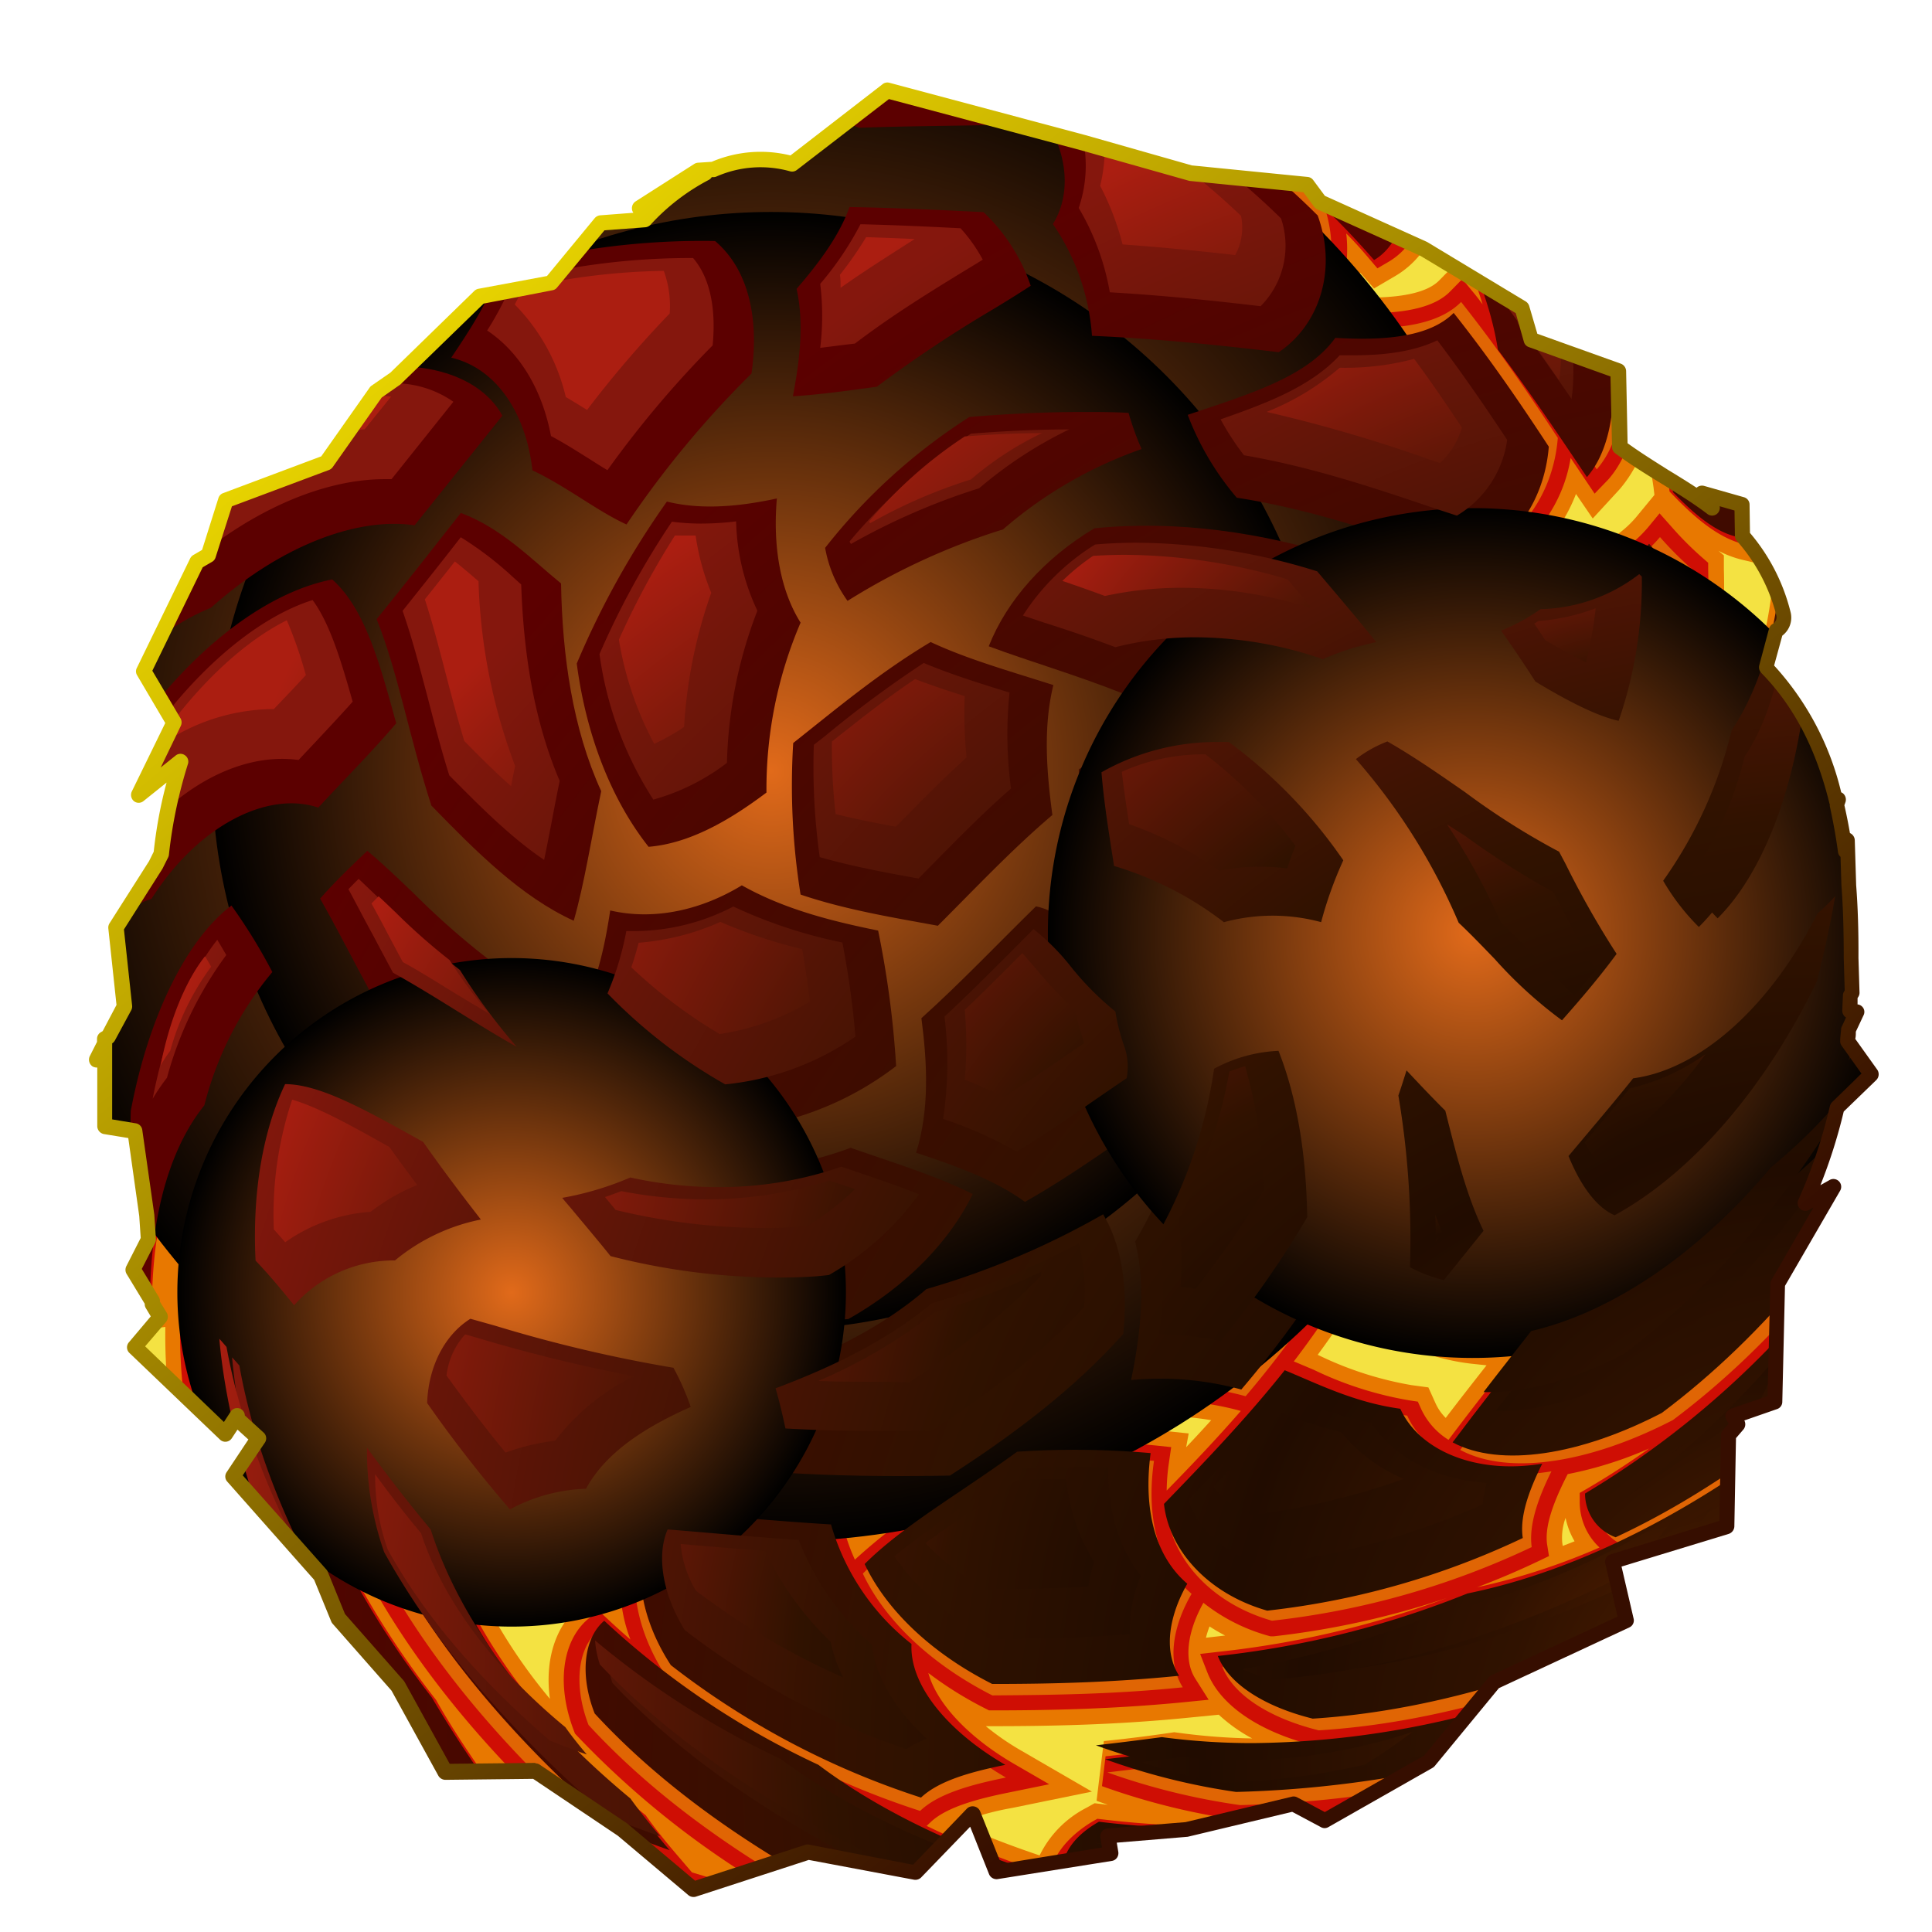 <svg xmlns="http://www.w3.org/2000/svg" xmlns:xlink="http://www.w3.org/1999/xlink" viewBox="0 0 236.16 236.13"><defs><style>.cls-1{fill:none;}.cls-2{isolation:isolate;}.cls-3{clip-path:url(#clip-path);}.cls-4{fill:#e06504;}.cls-5{fill:#cf0e04;}.cls-6{fill:#e87800;}.cls-7{fill:#f4e242;}.cls-58,.cls-59,.cls-8,.cls-9{mix-blend-mode:screen;}.cls-8{fill:url(#radial-gradient);}.cls-9{fill:url(#radial-gradient-2);}.cls-10{fill:url(#radial-gradient-3);}.cls-11{fill:url(#radial-gradient-4);}.cls-12{fill:url(#radial-gradient-5);}.cls-13{fill:url(#radial-gradient-6);}.cls-14{fill:url(#radial-gradient-7);}.cls-15{fill:url(#radial-gradient-8);}.cls-16{fill:url(#radial-gradient-9);}.cls-17{fill:url(#radial-gradient-10);}.cls-18{fill:url(#radial-gradient-11);}.cls-19{fill:url(#radial-gradient-12);}.cls-20{fill:url(#radial-gradient-13);}.cls-21{fill:url(#radial-gradient-14);}.cls-22{fill:url(#radial-gradient-15);}.cls-23{fill:url(#radial-gradient-16);}.cls-24{fill:url(#radial-gradient-17);}.cls-25{fill:url(#radial-gradient-18);}.cls-26{fill:url(#radial-gradient-19);}.cls-27{fill:url(#radial-gradient-20);}.cls-28{fill:url(#radial-gradient-21);}.cls-29{fill:url(#radial-gradient-22);}.cls-30{fill:url(#radial-gradient-23);}.cls-31{fill:url(#radial-gradient-24);}.cls-32{fill:url(#radial-gradient-25);}.cls-33{fill:url(#radial-gradient-26);}.cls-34{fill:url(#radial-gradient-27);}.cls-35{fill:url(#radial-gradient-28);}.cls-36{fill:url(#radial-gradient-29);}.cls-37{fill:url(#radial-gradient-30);}.cls-38{fill:url(#radial-gradient-31);}.cls-39{fill:url(#radial-gradient-32);}.cls-40{fill:url(#radial-gradient-33);}.cls-41{fill:url(#radial-gradient-34);}.cls-42{fill:url(#radial-gradient-35);}.cls-43{fill:url(#radial-gradient-36);}.cls-44{fill:url(#radial-gradient-37);}.cls-45{fill:url(#radial-gradient-38);}.cls-46{fill:url(#radial-gradient-39);}.cls-47{fill:url(#radial-gradient-40);}.cls-48{fill:url(#radial-gradient-41);}.cls-49{fill:url(#radial-gradient-42);}.cls-50{fill:url(#radial-gradient-43);}.cls-51{fill:url(#radial-gradient-44);}.cls-52{fill:url(#radial-gradient-45);}.cls-53{fill:url(#radial-gradient-46);}.cls-54{fill:url(#radial-gradient-47);}.cls-55{fill:url(#radial-gradient-48);}.cls-56{fill:url(#radial-gradient-49);}.cls-57{fill:url(#radial-gradient-50);}.cls-58{fill:url(#radial-gradient-51);}.cls-59{fill:url(#radial-gradient-52);}.cls-60{fill:url(#radial-gradient-53);}.cls-61{fill:url(#radial-gradient-54);}.cls-62{fill:url(#radial-gradient-55);}.cls-63{fill:url(#radial-gradient-56);}.cls-64{fill:url(#radial-gradient-57);}.cls-65{fill:url(#radial-gradient-58);}.cls-66{fill:url(#radial-gradient-59);}.cls-67{fill:url(#radial-gradient-60);}.cls-68{fill:url(#radial-gradient-61);}.cls-69{fill:url(#radial-gradient-62);}.cls-70{fill:url(#radial-gradient-63);}.cls-71{fill:url(#radial-gradient-64);}.cls-72{fill:url(#radial-gradient-65);}.cls-73{fill:url(#radial-gradient-66);}.cls-74{fill:url(#radial-gradient-67);}.cls-75{fill:url(#radial-gradient-68);}.cls-76{fill:url(#radial-gradient-69);}.cls-77{fill:url(#radial-gradient-70);}.cls-78{fill:url(#radial-gradient-71);}.cls-79{fill:url(#radial-gradient-72);}.cls-80{fill:url(#radial-gradient-73);}.cls-81{fill:url(#radial-gradient-74);}.cls-82{fill:url(#radial-gradient-75);}.cls-83{fill:url(#radial-gradient-76);}.cls-84{fill:url(#radial-gradient-77);}.cls-85{fill:url(#radial-gradient-78);}.cls-86{fill:url(#radial-gradient-79);}.cls-87{fill:url(#radial-gradient-80);}.cls-88{fill:url(#radial-gradient-81);}.cls-89{fill:url(#radial-gradient-82);}.cls-90{fill:url(#radial-gradient-83);}.cls-91{fill:url(#radial-gradient-84);}.cls-92{fill:url(#radial-gradient-85);}.cls-93{fill:url(#radial-gradient-86);}.cls-94{fill:url(#radial-gradient-87);}.cls-95{fill:url(#radial-gradient-88);}.cls-96{fill:url(#radial-gradient-89);}.cls-97{fill:url(#radial-gradient-90);}.cls-98{fill:url(#radial-gradient-91);}.cls-99{fill:url(#radial-gradient-92);}.cls-100{fill:url(#radial-gradient-93);}.cls-101{fill:url(#radial-gradient-94);}.cls-102{fill:url(#radial-gradient-95);}.cls-103{fill:url(#radial-gradient-96);}.cls-104{fill:url(#radial-gradient-97);}.cls-105{fill:url(#radial-gradient-98);}.cls-106{fill:url(#radial-gradient-99);}.cls-107{fill:url(#radial-gradient-100);}.cls-108{fill:url(#radial-gradient-101);}.cls-109{fill:url(#radial-gradient-102);}.cls-110{fill:url(#radial-gradient-103);}.cls-111{fill:url(#radial-gradient-104);}.cls-112{fill:url(#radial-gradient-105);}.cls-113{fill:url(#radial-gradient-106);}.cls-114{fill:url(#radial-gradient-107);}.cls-115{fill:url(#radial-gradient-108);}.cls-116{fill:url(#radial-gradient-109);}.cls-117{fill:url(#radial-gradient-110);}.cls-118{fill:url(#radial-gradient-111);}.cls-119{fill:url(#radial-gradient-112);}.cls-120{fill:url(#radial-gradient-113);}.cls-121{fill:url(#radial-gradient-114);}.cls-122{fill:url(#radial-gradient-115);}.cls-123{fill:url(#radial-gradient-116);}.cls-124{fill:url(#radial-gradient-117);}.cls-125{fill:url(#radial-gradient-118);}.cls-126{fill:url(#radial-gradient-119);}.cls-127{fill:url(#radial-gradient-120);}.cls-128{fill:url(#radial-gradient-121);}.cls-129{fill:url(#radial-gradient-122);}.cls-130{fill:url(#radial-gradient-123);}.cls-131{fill:url(#radial-gradient-124);}.cls-132{fill:url(#radial-gradient-125);}.cls-133{fill:url(#radial-gradient-126);}.cls-134{fill:url(#radial-gradient-127);}.cls-135{fill:url(#radial-gradient-128);}.cls-136{fill:url(#radial-gradient-129);}.cls-137{fill:url(#radial-gradient-130);}.cls-138{fill:url(#radial-gradient-131);}.cls-139{fill:url(#radial-gradient-132);}.cls-140{fill:url(#radial-gradient-133);}.cls-141{fill:url(#radial-gradient-134);}.cls-142{fill:url(#radial-gradient-135);}.cls-143{fill:url(#radial-gradient-136);}.cls-144{fill:url(#radial-gradient-137);}.cls-145{fill:url(#radial-gradient-138);}.cls-146{fill:url(#radial-gradient-139);}.cls-147{fill:url(#radial-gradient-140);}.cls-148{fill:url(#radial-gradient-141);}.cls-149{fill:url(#radial-gradient-142);}.cls-150{fill:url(#radial-gradient-143);}.cls-151{fill:url(#radial-gradient-144);}.cls-152{fill:url(#radial-gradient-145);}.cls-153{fill:url(#radial-gradient-146);}.cls-154{fill:url(#radial-gradient-147);}.cls-155{fill:url(#radial-gradient-148);}.cls-156{fill:url(#linear-gradient);}</style><clipPath id="clip-path" transform="translate(10.86 10.11)"><path class="cls-1" d="M217.89,121.24l-2.9-4.07c0-.45.08-.92.11-1.38l1-2.18-.87-.15c0-.61.05-1.23.07-1.86l.24-.37-.14-4.26c0-2.92,0-5.89-.27-8.86L215,92.59,214.71,94c-.26-1.93-.6-3.83-1-5.69l.22-.66-.33.22A34.48,34.48,0,0,0,205,71.51l1.2-4.49a1.88,1.88,0,0,0,.88-2.12,22.89,22.89,0,0,0-4.94-9.52l-.05-3.8-4.89-1.39L198.42,52c-3.58-2.71-7.67-4.73-11.28-7.41L187,35.24l-10.67-3.82-1.15-3.87-11.95-7.22-12.72-5.74-1.58-2.13-14.27-1.41-13-3.69L97.59,1,86,9.92a14.31,14.31,0,0,0-9.62.68l-1.84.13-7.18,4.6L75,11.07h.37A26.85,26.85,0,0,0,68,16.75l-5.38.4-6.06,7.34L47.81,26.1,37.42,36.21l-2.3,1.59L29,46.45l-12.3,4.6-2.14,6.7-1.39.81L6.69,71.92l3.72,6.3L6.09,87.07,11.23,83a57.83,57.83,0,0,0-2.38,11.3l-.69,1.4-4.84,7.61,1.06,9.65-1.95,3.7-.45.25v.61l-1,2,1-1.54v9.68l3.69.61,1.4,10.29.19,2.93-1.86,3.68L7.75,149l0,.33,1,1.55L5.6,154.57l11.08,10.65L18.14,163l-.07.31,2.67,2.44-3.11,4.62,10.72,12.08,2.16,5.29L37.78,196l5.78,10.49,11-.12,10.67,7.18,8.63,7.27,14-4.56,13.17,2.54,7-7.25h0l2.86,7.17,14-2.22-.34-2.16,9.54-.78,13.12-3.13,3.82,2,12.74-7.24,8-9.69L187.93,188l-1.68-7.24,14-4.29.21-11.16,1.14-1.32-.59-1,5.13-1.76.36-14.39L213.32,135l-3.53,2a64.8,64.8,0,0,0,3.92-11.67Z"/></clipPath><radialGradient id="radial-gradient" cx="83.38" cy="84.13" r="94.24" gradientTransform="translate(165.02 -1.68) rotate(88.32)" gradientUnits="userSpaceOnUse"><stop offset="0" stop-color="#e16a1a"/><stop offset="1"/></radialGradient><radialGradient id="radial-gradient-2" cx="94.24" cy="94.24" r="68.33" gradientTransform="matrix(1, 0, 0, 1, 0, 0)" xlink:href="#radial-gradient"/><radialGradient id="radial-gradient-3" cx="217.1" cy="207.73" r="217.81" gradientUnits="userSpaceOnUse"><stop offset="0" stop-color="#692700"/><stop offset="0.21" stop-color="#301200"/><stop offset="0.37" stop-color="#210c00"/><stop offset="0.54" stop-color="#301200"/><stop offset="1" stop-color="#5c0000"/></radialGradient><radialGradient id="radial-gradient-4" cx="217.1" cy="207.73" r="217.81" xlink:href="#radial-gradient-3"/><radialGradient id="radial-gradient-5" cx="217.1" cy="207.73" r="217.81" xlink:href="#radial-gradient-3"/><radialGradient id="radial-gradient-6" cx="217.1" cy="207.73" r="217.81" xlink:href="#radial-gradient-3"/><radialGradient id="radial-gradient-7" cx="217.1" cy="207.73" r="217.8" xlink:href="#radial-gradient-3"/><radialGradient id="radial-gradient-8" cx="217.1" cy="207.73" r="217.74" xlink:href="#radial-gradient-3"/><radialGradient id="radial-gradient-9" cx="217.1" cy="207.73" r="217.81" xlink:href="#radial-gradient-3"/><radialGradient id="radial-gradient-10" cx="217.1" cy="207.73" r="217.8" xlink:href="#radial-gradient-3"/><radialGradient id="radial-gradient-11" cx="217.1" cy="207.73" r="217.8" xlink:href="#radial-gradient-3"/><radialGradient id="radial-gradient-12" cx="217.1" cy="207.73" r="217.81" xlink:href="#radial-gradient-3"/><radialGradient id="radial-gradient-13" cx="217.1" cy="207.73" r="217.8" xlink:href="#radial-gradient-3"/><radialGradient id="radial-gradient-14" cx="217.1" cy="207.73" r="217.81" xlink:href="#radial-gradient-3"/><radialGradient id="radial-gradient-15" cx="217.1" cy="207.73" r="217.81" xlink:href="#radial-gradient-3"/><radialGradient id="radial-gradient-16" cx="217.1" cy="207.73" r="217.81" xlink:href="#radial-gradient-3"/><radialGradient id="radial-gradient-17" cx="217.1" cy="207.73" r="217.81" xlink:href="#radial-gradient-3"/><radialGradient id="radial-gradient-18" cx="217.1" cy="207.73" r="217.81" xlink:href="#radial-gradient-3"/><radialGradient id="radial-gradient-19" cx="217.1" cy="207.73" r="217.8" xlink:href="#radial-gradient-3"/><radialGradient id="radial-gradient-20" cx="217.1" cy="207.73" r="217.81" xlink:href="#radial-gradient-3"/><radialGradient id="radial-gradient-21" cx="217.1" cy="207.73" r="217.81" xlink:href="#radial-gradient-3"/><radialGradient id="radial-gradient-22" cx="217.1" cy="207.73" r="217.81" xlink:href="#radial-gradient-3"/><radialGradient id="radial-gradient-23" cx="217.1" cy="207.73" r="217.81" xlink:href="#radial-gradient-3"/><radialGradient id="radial-gradient-24" cx="217.1" cy="207.73" r="217.81" xlink:href="#radial-gradient-3"/><radialGradient id="radial-gradient-25" cx="217.1" cy="207.73" r="217.81" xlink:href="#radial-gradient-3"/><radialGradient id="radial-gradient-26" cx="217.1" cy="207.73" r="217.81" xlink:href="#radial-gradient-3"/><radialGradient id="radial-gradient-27" cx="217.11" cy="207.73" r="217.82" xlink:href="#radial-gradient-3"/><radialGradient id="radial-gradient-28" cx="217.1" cy="207.73" r="217.81" xlink:href="#radial-gradient-3"/><radialGradient id="radial-gradient-29" cx="217.1" cy="207.73" r="217.81" xlink:href="#radial-gradient-3"/><radialGradient id="radial-gradient-30" cx="217.1" cy="207.73" r="217.81" xlink:href="#radial-gradient-3"/><radialGradient id="radial-gradient-31" cx="217.1" cy="207.73" r="217.81" xlink:href="#radial-gradient-3"/><radialGradient id="radial-gradient-32" cx="217.1" cy="207.73" r="217.81" xlink:href="#radial-gradient-3"/><radialGradient id="radial-gradient-33" cx="217.1" cy="207.73" r="217.81" xlink:href="#radial-gradient-3"/><radialGradient id="radial-gradient-34" cx="217.1" cy="207.73" r="217.81" xlink:href="#radial-gradient-3"/><radialGradient id="radial-gradient-35" cx="217.1" cy="207.73" r="217.8" xlink:href="#radial-gradient-3"/><radialGradient id="radial-gradient-36" cx="217.1" cy="207.73" r="217.81" xlink:href="#radial-gradient-3"/><radialGradient id="radial-gradient-37" cx="217.11" cy="207.73" r="217.82" xlink:href="#radial-gradient-3"/><radialGradient id="radial-gradient-38" cx="217.1" cy="207.73" r="217.81" xlink:href="#radial-gradient-3"/><radialGradient id="radial-gradient-39" cx="217.1" cy="207.73" r="217.81" xlink:href="#radial-gradient-3"/><radialGradient id="radial-gradient-40" cx="217.1" cy="207.73" r="217.81" xlink:href="#radial-gradient-3"/><radialGradient id="radial-gradient-41" cx="217.1" cy="207.72" r="217.8" xlink:href="#radial-gradient-3"/><radialGradient id="radial-gradient-42" cx="217.1" cy="207.73" r="217.81" xlink:href="#radial-gradient-3"/><radialGradient id="radial-gradient-43" cx="217.1" cy="207.72" r="217.8" xlink:href="#radial-gradient-3"/><radialGradient id="radial-gradient-44" cx="217.1" cy="207.72" r="217.81" xlink:href="#radial-gradient-3"/><radialGradient id="radial-gradient-45" cx="217.1" cy="207.74" r="217.82" xlink:href="#radial-gradient-3"/><radialGradient id="radial-gradient-46" cx="217.1" cy="207.73" r="217.8" xlink:href="#radial-gradient-3"/><radialGradient id="radial-gradient-47" cx="217.1" cy="207.73" r="217.81" xlink:href="#radial-gradient-3"/><radialGradient id="radial-gradient-48" cx="217.1" cy="207.73" r="217.81" xlink:href="#radial-gradient-3"/><radialGradient id="radial-gradient-49" cx="217.1" cy="207.73" r="217.81" xlink:href="#radial-gradient-3"/><radialGradient id="radial-gradient-50" cx="217.1" cy="207.73" r="217.81" xlink:href="#radial-gradient-3"/><radialGradient id="radial-gradient-51" cx="169.17" cy="103.89" r="51.93" gradientTransform="matrix(1, 0, 0, 1, 0, 0)" xlink:href="#radial-gradient"/><radialGradient id="radial-gradient-52" cx="51.68" cy="147.87" r="40.86" gradientTransform="matrix(1, 0, 0, 1, 0, 0)" xlink:href="#radial-gradient"/><radialGradient id="radial-gradient-53" cx="185.28" cy="120.32" r="123.49" gradientUnits="userSpaceOnUse"><stop offset="0" stop-color="#692700"/><stop offset="0.21" stop-color="#301200"/><stop offset="0.37" stop-color="#210c00"/><stop offset="0.54" stop-color="#301200"/><stop offset="1" stop-color="#85170d"/></radialGradient><radialGradient id="radial-gradient-54" cx="195.31" cy="132.69" r="127.43" xlink:href="#radial-gradient-53"/><radialGradient id="radial-gradient-55" cx="199.34" cy="103.88" r="81.17" xlink:href="#radial-gradient-53"/><radialGradient id="radial-gradient-56" cx="149.25" cy="86.19" r="93.38" xlink:href="#radial-gradient-53"/><radialGradient id="radial-gradient-57" cx="193.64" cy="159.99" r="164.27" xlink:href="#radial-gradient-53"/><radialGradient id="radial-gradient-58" cx="204.09" cy="157.32" r="153.88" xlink:href="#radial-gradient-53"/><radialGradient id="radial-gradient-59" cx="215.96" cy="206.02" r="217.8" xlink:href="#radial-gradient-53"/><radialGradient id="radial-gradient-60" cx="197.84" cy="155.08" r="144.58" xlink:href="#radial-gradient-53"/><radialGradient id="radial-gradient-61" cx="205.55" cy="183.3" r="172.22" xlink:href="#radial-gradient-53"/><radialGradient id="radial-gradient-62" cx="211.04" cy="179.51" r="140.83" xlink:href="#radial-gradient-53"/><radialGradient id="radial-gradient-63" cx="215.96" cy="206.02" r="217.79" xlink:href="#radial-gradient-53"/><radialGradient id="radial-gradient-64" cx="103.6" cy="65.29" r="69.61" xlink:href="#radial-gradient-53"/><radialGradient id="radial-gradient-65" cx="177.84" cy="162.43" r="162.9" xlink:href="#radial-gradient-53"/><radialGradient id="radial-gradient-66" cx="173.35" cy="178.93" r="162.72" xlink:href="#radial-gradient-53"/><radialGradient id="radial-gradient-67" cx="187.39" cy="176.8" r="164.82" xlink:href="#radial-gradient-53"/><radialGradient id="radial-gradient-68" cx="198.83" cy="173.04" r="159.65" xlink:href="#radial-gradient-53"/><radialGradient id="radial-gradient-69" cx="211.65" cy="188.56" r="144.4" xlink:href="#radial-gradient-53"/><radialGradient id="radial-gradient-70" cx="173.19" cy="142.16" r="156.47" xlink:href="#radial-gradient-53"/><radialGradient id="radial-gradient-71" cx="165.63" cy="178.25" r="158.95" xlink:href="#radial-gradient-53"/><radialGradient id="radial-gradient-72" cx="186.25" cy="180.47" r="166.7" xlink:href="#radial-gradient-53"/><radialGradient id="radial-gradient-73" cx="189.37" cy="184.13" r="161.43" xlink:href="#radial-gradient-53"/><radialGradient id="radial-gradient-74" cx="192.34" cy="192.95" r="160.38" xlink:href="#radial-gradient-53"/><radialGradient id="radial-gradient-75" cx="201.95" cy="196.17" r="168.25" xlink:href="#radial-gradient-53"/><radialGradient id="radial-gradient-76" cx="209.36" cy="179.36" r="86.6" xlink:href="#radial-gradient-53"/><radialGradient id="radial-gradient-77" cx="215.96" cy="206.02" r="217.8" xlink:href="#radial-gradient-53"/><radialGradient id="radial-gradient-78" cx="166.57" cy="159.66" r="158.68" xlink:href="#radial-gradient-53"/><radialGradient id="radial-gradient-79" cx="186.29" cy="181.73" r="163.3" xlink:href="#radial-gradient-53"/><radialGradient id="radial-gradient-80" cx="195.39" cy="191.68" r="174.45" xlink:href="#radial-gradient-53"/><radialGradient id="radial-gradient-81" cx="191.86" cy="199.07" r="166.27" xlink:href="#radial-gradient-53"/><radialGradient id="radial-gradient-82" cx="202.38" cy="198.81" r="134.85" xlink:href="#radial-gradient-53"/><radialGradient id="radial-gradient-83" cx="-2.3" cy="126.1" r="3.01" xlink:href="#radial-gradient-53"/><radialGradient id="radial-gradient-84" cx="164.43" cy="185.17" r="157.32" xlink:href="#radial-gradient-53"/><radialGradient id="radial-gradient-85" cx="182.82" cy="193.16" r="172.14" xlink:href="#radial-gradient-53"/><radialGradient id="radial-gradient-86" cx="178.6" cy="202.25" r="157.93" xlink:href="#radial-gradient-53"/><radialGradient id="radial-gradient-87" cx="215.96" cy="206.03" r="217.81" xlink:href="#radial-gradient-53"/><radialGradient id="radial-gradient-88" cx="120.27" cy="193.38" r="110.59" xlink:href="#radial-gradient-53"/><radialGradient id="radial-gradient-89" cx="177.98" cy="207.15" r="159.61" xlink:href="#radial-gradient-53"/><radialGradient id="radial-gradient-90" cx="155.4" cy="214.75" r="61.55" xlink:href="#radial-gradient-53"/><radialGradient id="radial-gradient-91" cx="203.99" cy="159.71" r="143.27" xlink:href="#radial-gradient-53"/><radialGradient id="radial-gradient-92" cx="215.96" cy="206.03" r="217.8" xlink:href="#radial-gradient-53"/><radialGradient id="radial-gradient-93" cx="215.97" cy="206.04" r="217.82" xlink:href="#radial-gradient-53"/><radialGradient id="radial-gradient-94" cx="178.96" cy="142.95" r="143.95" xlink:href="#radial-gradient-53"/><radialGradient id="radial-gradient-95" cx="180.99" cy="144.17" r="137.68" xlink:href="#radial-gradient-53"/><radialGradient id="radial-gradient-96" cx="193.14" cy="185" r="141.3" xlink:href="#radial-gradient-53"/><radialGradient id="radial-gradient-97" cx="143.03" cy="169.42" r="130.52" xlink:href="#radial-gradient-53"/><radialGradient id="radial-gradient-98" cx="117.45" cy="145.68" r="110.65" xlink:href="#radial-gradient-53"/><radialGradient id="radial-gradient-99" cx="215.96" cy="206.03" r="217.79" xlink:href="#radial-gradient-53"/><radialGradient id="radial-gradient-100" cx="215.97" cy="206.03" r="217.81" xlink:href="#radial-gradient-53"/><radialGradient id="radial-gradient-101" cx="183.79" cy="118.06" r="123.5" gradientUnits="userSpaceOnUse"><stop offset="0" stop-color="#692700"/><stop offset="0.21" stop-color="#301200"/><stop offset="0.37" stop-color="#210c00"/><stop offset="0.54" stop-color="#301200"/><stop offset="1" stop-color="#ab1e11"/></radialGradient><radialGradient id="radial-gradient-102" cx="193.8" cy="130.42" r="127.43" xlink:href="#radial-gradient-101"/><radialGradient id="radial-gradient-103" cx="197.83" cy="101.61" r="81.17" xlink:href="#radial-gradient-101"/><radialGradient id="radial-gradient-104" cx="147.73" cy="83.93" r="93.39" xlink:href="#radial-gradient-101"/><radialGradient id="radial-gradient-105" cx="172.42" cy="110.34" r="110.37" xlink:href="#radial-gradient-101"/><radialGradient id="radial-gradient-106" cx="188.75" cy="108.49" r="92.53" xlink:href="#radial-gradient-101"/><radialGradient id="radial-gradient-107" cx="217.12" cy="138.32" r="100.63" xlink:href="#radial-gradient-101"/><radialGradient id="radial-gradient-108" cx="177.74" cy="102.37" r="73.37" xlink:href="#radial-gradient-101"/><radialGradient id="radial-gradient-109" cx="194.88" cy="153.9" r="105.58" xlink:href="#radial-gradient-101"/><radialGradient id="radial-gradient-110" cx="196.52" cy="145.23" r="46.65" xlink:href="#radial-gradient-101"/><radialGradient id="radial-gradient-111" cx="218.21" cy="176.17" r="151.24" xlink:href="#radial-gradient-101"/><radialGradient id="radial-gradient-112" cx="102.09" cy="63.01" r="69.6" xlink:href="#radial-gradient-101"/><radialGradient id="radial-gradient-113" cx="140.77" cy="115.74" r="109.26" xlink:href="#radial-gradient-101"/><radialGradient id="radial-gradient-114" cx="129.73" cy="149.18" r="109.29" xlink:href="#radial-gradient-101"/><radialGradient id="radial-gradient-115" cx="158.02" cy="145.38" r="112.48" xlink:href="#radial-gradient-101"/><radialGradient id="radial-gradient-116" cx="180.2" cy="141.64" r="106.45" xlink:href="#radial-gradient-101"/><radialGradient id="radial-gradient-117" cx="210.14" cy="186.3" r="144.4" xlink:href="#radial-gradient-101"/><radialGradient id="radial-gradient-118" cx="79.85" cy="62.01" r="48.45" xlink:href="#radial-gradient-101"/><radialGradient id="radial-gradient-119" cx="114.21" cy="144.09" r="99.12" xlink:href="#radial-gradient-101"/><radialGradient id="radial-gradient-120" cx="155.12" cy="152.79" r="116.31" xlink:href="#radial-gradient-101"/><radialGradient id="radial-gradient-121" cx="162.02" cy="158.58" r="104.44" xlink:href="#radial-gradient-101"/><radialGradient id="radial-gradient-122" cx="168.49" cy="177.43" r="106.96" xlink:href="#radial-gradient-101"/><radialGradient id="radial-gradient-123" cx="180.61" cy="184.04" r="106.26" xlink:href="#radial-gradient-101"/><radialGradient id="radial-gradient-124" cx="204.43" cy="184.31" r="86.59" xlink:href="#radial-gradient-101"/><radialGradient id="radial-gradient-125" cx="97.24" cy="142.98" r="101.24" xlink:href="#radial-gradient-101"/><radialGradient id="radial-gradient-126" cx="109.52" cy="112.82" r="94.64" xlink:href="#radial-gradient-101"/><radialGradient id="radial-gradient-127" cx="152.91" cy="155.24" r="108.69" xlink:href="#radial-gradient-101"/><radialGradient id="radial-gradient-128" cx="169.6" cy="174.54" r="123.37" xlink:href="#radial-gradient-101"/><radialGradient id="radial-gradient-129" cx="166.12" cy="189.85" r="113.54" xlink:href="#radial-gradient-101"/><radialGradient id="radial-gradient-130" cx="198.1" cy="199.53" r="134.85" xlink:href="#radial-gradient-101"/><radialGradient id="radial-gradient-131" cx="-3.8" cy="123.84" r="3.01" xlink:href="#radial-gradient-101"/><radialGradient id="radial-gradient-132" cx="114.37" cy="164.77" r="100.31" xlink:href="#radial-gradient-101"/><radialGradient id="radial-gradient-133" cx="144.01" cy="179.11" r="121.63" xlink:href="#radial-gradient-101"/><radialGradient id="radial-gradient-134" cx="138.96" cy="194.05" r="96.93" xlink:href="#radial-gradient-101"/><radialGradient id="radial-gradient-135" cx="175.04" cy="199.42" r="174.29" xlink:href="#radial-gradient-101"/><radialGradient id="radial-gradient-136" cx="118.76" cy="191.12" r="110.59" xlink:href="#radial-gradient-101"/><radialGradient id="radial-gradient-137" cx="176.47" cy="204.88" r="159.61" xlink:href="#radial-gradient-101"/><radialGradient id="radial-gradient-138" cx="151.53" cy="214.8" r="61.55" xlink:href="#radial-gradient-101"/><radialGradient id="radial-gradient-139" cx="190.41" cy="100.96" r="53.13" xlink:href="#radial-gradient-101"/><radialGradient id="radial-gradient-140" cx="214.83" cy="186.56" r="178.84" xlink:href="#radial-gradient-101"/><radialGradient id="radial-gradient-141" cx="214.46" cy="203.77" r="217.82" xlink:href="#radial-gradient-101"/><radialGradient id="radial-gradient-142" cx="133" cy="70.35" r="61.11" xlink:href="#radial-gradient-101"/><radialGradient id="radial-gradient-143" cx="164.7" cy="123.01" r="108.45" xlink:href="#radial-gradient-101"/><radialGradient id="radial-gradient-144" cx="167.36" cy="146.66" r="16.85" xlink:href="#radial-gradient-101"/><radialGradient id="radial-gradient-145" cx="112.55" cy="149.94" r="91.4" xlink:href="#radial-gradient-101"/><radialGradient id="radial-gradient-146" cx="84.13" cy="134.89" r="76.04" xlink:href="#radial-gradient-101"/><radialGradient id="radial-gradient-147" cx="187.44" cy="207.04" r="137.78" xlink:href="#radial-gradient-101"/><radialGradient id="radial-gradient-148" cx="166.23" cy="198.35" r="157.05" xlink:href="#radial-gradient-101"/><linearGradient id="linear-gradient" x1="25.42" y1="9.09" x2="161.44" y2="176.59" gradientUnits="userSpaceOnUse"><stop offset="0" stop-color="#fe0"/><stop offset="1" stop-color="#360e00"/></linearGradient></defs><g class="cls-2"><g id="Layer_2" data-name="Layer 2"><g id="Layer_1-2" data-name="Layer 1"><g class="cls-3"><path class="cls-4" d="M225.25,108.42A117.38,117.38,0,1,1,107.88-9,117.37,117.37,0,0,1,225.25,108.42Z" transform="translate(10.86 10.11)"/><path class="cls-5" d="M193.63,163.47c-10.15,5.25-20.06,6.83-26,3.65,3.25-4.33,6.73-8.73,10.28-13.29,9.08-1.69,19.85-8.29,29.24-19.59,6.75-5.3,12.78-13.1,18-22.08,0-.66,0-1.32.05-2A97.17,97.17,0,0,1,218,121.43,167.33,167.33,0,0,0,223,96.34c.39-1.36.75-2.71,1.09-4.07a119,119,0,0,0-2.29-12,61.6,61.6,0,0,1-4.9,10.42,123,123,0,0,0,.62-24.09,117.22,117.22,0,0,0-15.92-28.78,74.55,74.55,0,0,1,1.21,16.81c-2.57-.61-5.17-2.77-7.83-5.52A87.86,87.86,0,0,0,186.14,21c-.84-.75-1.68-1.48-2.54-2.2.71,1.29,1.38,2.59,2,3.91,3,10.39,2.81,19.89-1.28,24.55-3.38-5-7-10.36-11.06-15.82-1.42-9.11-6.74-19.38-15.1-29.06-1-.47-2-.92-3-1.36a78.67,78.67,0,0,1,6.05,7.38c1.35,5.19-.05,10-3.32,11.9A102.52,102.52,0,0,0,136.61,1.71a61.6,61.6,0,0,0-10.72-9.29,118.93,118.93,0,0,0-18-1.38c-3.26,0-6.47.17-9.66.43C105.37-5.3,111-1.24,113.83,3.4c-6.08.21-12.72.18-19.93.44C85.45.6,75-.9,63.5-.25A117.28,117.28,0,0,0,29.2,21.33a76.77,76.77,0,0,1,12-3.87c1.53,2,1.41,5.06.32,8.07A96,96,0,0,0,6.44,49.39Q3.59,54.28,1.21,59.46c9-11.34,19.47-19.93,29.94-25.34,8.31-1.89,15.77.49,18.47,5.48q-5.49,6.82-10.9,13.61c-6.95-1-16.42,2.33-25.3,10.24C6.65,66.2-.16,72.6-6.25,81c-.21.86-.41,1.71-.6,2.57a68.88,68.88,0,0,1,9.7-11.46A151.29,151.29,0,0,0-4.87,97.07a99.32,99.32,0,0,0-4.55,14.45c.1,3.64.35,7.25.77,10.81,2.35-6.41,5.2-11.87,8.7-15.58a114.91,114.91,0,0,0-.91,37.6c0,3.37.3,6.68.67,9.94a117,117,0,0,0,8.56,16.35A11.67,11.67,0,0,1,9.84,168a123.79,123.79,0,0,0,4.79,11.65q2.8,3.65,5.86,7.07c-5-12.72-8.06-25.66-7.29-37.1,2.78,1.69,5.51,4.54,8.45,7.92,2.21,13.43,8.9,28,19.24,41.23a118.43,118.43,0,0,0,6.71,10.34,116.77,116.77,0,0,0,47.27,15.92c-12.54-6.35-24.6-14.3-33.79-24.29-1.82-4.73-1.39-9.33,1.18-11.52a102.22,102.22,0,0,0,26.6,17.91c10.47,7.87,24.23,13.17,38.44,16.65,0,.11.07.22.11.33,1.58-.26,3.14-.54,4.69-.87-4.16-.82-8.47-1.78-12.85-3.09-.07-2.22,1.75-4.42,4.47-5.94a132.09,132.09,0,0,0,37.12-1.09,117.62,117.62,0,0,0,31.5-23.27c-13.45,6.3-27.91,10.68-42,11.55-5.87-1.45-10.41-4.24-11.79-7.77a116.6,116.6,0,0,0,31-7.77c13.81-2.81,28-10.2,40.74-20,.33-.6.68-1.19,1-1.79A116.54,116.54,0,0,1,187.9,178.9a5.76,5.76,0,0,1-3.81-5.43,112.1,112.1,0,0,0,35.06-33c.85-1,1.66-1.92,2.45-2.89.73-2.87,1.33-5.78,1.85-8.72C215.46,142.86,205.13,154.87,193.63,163.47Zm-22.42-13-1.9,2.38a23.2,23.2,0,0,1-9.67-3.52c.09-7.78.15-15.81-1.54-23.86.89-2.61,1.66-5.11,2.41-7.53.27-.89.55-1.77.81-2.63,1.68,1.59,3.31,3.33,5,5.13s3.27,3.49,5,5.17c.17.65.34,1.3.5,1.94,1.44,5.68,2.81,11.1,5.38,15.38ZM111.86,53.77A82.29,82.29,0,0,0,92.49,62.6,16.07,16.07,0,0,1,89.75,56a72,72,0,0,1,17.93-16.21c5-.42,9.64-.62,14.1-.62,1.91,0,3.8,0,5.66.11a35.92,35.92,0,0,0,1.62,4.49A52.84,52.84,0,0,0,111.86,53.77Zm42.38,3.57c3.79,4.46,8,9.28,12,14.77-4.88.77-9.59,1.56-13.36,3.63-9-3.44-18.4-3.95-26.22-1.64-5.85-2.31-11.52-3.95-16.66-5.86,2.26-5.71,6.92-10.95,13.12-14.65A77.21,77.21,0,0,1,154.24,57.34ZM102.82,67.71c4.56,2.14,9.8,3.61,15.33,5.34-1.27,5.14-.88,10.65-.14,16.15-5.05,4.26-9.59,9.09-14.26,13.76-5.7-1-11.48-2-17-3.88a85.66,85.66,0,0,1-1-18.83C90.92,76.17,96.33,71.58,102.82,67.71ZM96.3,103.54a120.46,120.46,0,0,1,2.23,16.83,38.47,38.47,0,0,1-21,7.92A68,68,0,0,1,59.19,113.7c2.08-3.38,3.08-7.79,3.82-12.66,5.66,1.31,11.5-.17,16.35-3.11C84.68,100.91,90.55,102.37,96.3,103.54Zm-33.86,20.7a18.7,18.7,0,0,1-4.87,2.36,120.61,120.61,0,0,1-14.28-8c-3.07-1.9-6-3.71-8.95-5.29-1.08-2-2.13-4-3.15-5.9-1.45-2.73-2.83-5.35-4.26-7.87,1.91-2.18,3.91-4.09,5.87-5.94,1.93,1.63,3.84,3.45,5.82,5.35a100.5,100.5,0,0,0,9.76,8.55A72.46,72.46,0,0,0,62.44,124.24Zm3.77,7.66a44.24,44.24,0,0,0,26.67-1.37c5.5,1.92,10.7,3.5,15.16,5.74-3,6.13-8.49,11.61-15.44,15.53A84.45,84.45,0,0,1,62,149.1c-3.27-4.13-7.09-8.47-11-13.37C56.5,135,61.87,134.15,66.21,131.9Zm36.08,16.18a100.44,100.44,0,0,0,21.95-9.29c2.4,4,3.07,9.35,2.5,14.87-6.27,7-13.92,12.69-21.54,17.58-7.06.12-14.59.09-22.42-.47-.83-3.88-1.51-7.62-3-11C88,157.07,96.05,153.48,102.29,148.08Zm12.25-10.84c-3.72-2.69-8.45-4.43-13.54-6.09,1.64-5.37,1.4-11.12.67-16.72,5-4.48,9.51-9.28,14.21-13.89,5.72,1.13,9.43,9.72,14.67,12.57.47,6.31,2.66,5.87,1.25,12.84C126.53,129.37,121,133.57,114.54,137.24Zm13.67,5A56.25,56.25,0,0,0,135.6,120c4.57-2.66,9.54-4.24,14.18-3.4,3.5,7.56,4.75,16.45,4.79,25.31a126.68,126.68,0,0,1-13.17,18.65,38.18,38.18,0,0,0-13.68-1.18C129,153.33,129.56,147.36,128.21,142.2Zm11.39-33.59c-4.71-4.32-10.52-6.79-16.26-8.36a155,155,0,0,1-2.13-16.71,32.93,32.93,0,0,1,21.15-5.37,64.62,64.62,0,0,1,17.36,18.21c-2.07,3.51-3.33,8-4.57,13A19.24,19.24,0,0,0,139.6,108.61Zm26.73-2.06A70.86,70.86,0,0,0,151.54,84a17.76,17.76,0,0,1,9.54-6.39c9,4.87,16.21,11.52,23.75,14.86,3.07,5.81,5.74,11.32,9,15.56a117.12,117.12,0,0,1-10.68,13.21C177,118.44,172.19,112,166.33,106.55Zm55.75-23.14a140.58,140.58,0,0,1-4.41,29.49c-7.46,15.53-18,26.72-28.32,31.84-5-.81-8.46-6.08-10.53-12.2,3.35-4.06,6.92-8.12,10.44-12.62,7.31.08,16-7.36,21.78-19.18C215.42,97.23,219.09,91,222.08,83.41Zm-18.62-3c4.14-6.17,6.34-15.14,6.43-25.72q.62,1.16,1.2,2.31a119.71,119.71,0,0,1,1.33,15.33c-1.77,14.2-6.56,26.06-13,32.51A27.68,27.68,0,0,1,195,99.1,54.34,54.34,0,0,0,203.46,80.41ZM192.05,55.54a42.53,42.53,0,0,0,4,4c.24,8.72-1.21,17-4.13,23.55a7,7,0,0,1-1.15.09c-4.06,0-9.56-3-14.52-6.07-2.29-3.63-4.81-7.28-7.74-11.19a24.21,24.21,0,0,0,9.87-4.46h.67A16.66,16.66,0,0,0,192.05,55.54ZM167.74,26.8c4.5,5.67,8.31,11.27,11.82,16.62-.58,7.18-4.87,12.45-10,14.47-8.84-2.93-18.41-6.52-28.75-8.1a34.77,34.77,0,0,1-6.05-10.3c7.56-2.55,14.8-4.71,18.29-9.58C159,30.25,164.71,29.88,167.74,26.8ZM125.81-3.37a97.77,97.77,0,0,1,25.08,18.12c2.49,6.89.11,13.67-4.84,17-7.65-.93-15.46-1.73-23.2-2.05A27.92,27.92,0,0,0,118,15.8C120.72,11.46,119.63,5,114.92.08,119.5-.48,123.47-1.33,125.81-3.37ZM86.16,23.85c2.74-3.18,5.29-6.55,6.58-10.19,5.75.09,11.27.36,16.64.63a22.63,22.63,0,0,1,5.87,9.18c-1.57,1-3.2,2-4.89,3A156.78,156.78,0,0,0,96.09,36c-3.51.5-7.07,1-10.38,1.2C86.56,32.69,87.11,28.14,86.16,23.85Zm.51,41.47a52.45,52.45,0,0,0-4.25,21.11c-4.63,3.49-9.53,6.33-14.64,6.74C63,87.12,60,79.06,58.86,70.4a105.89,105.89,0,0,1,11.2-20.13c4,1,8.67.7,13.67-.38C83.23,55.66,84.08,61.19,86.67,65.32ZM58.11,4.8a88,88,0,0,1,10.25-.62A74.64,74.64,0,0,1,78,4.79a7.5,7.5,0,0,1,2.47,3.48A117.78,117.78,0,0,0,56.93,11.1c-.7,0-1.4,0-2.11,0a58.43,58.43,0,0,0-9.23.77A114.52,114.52,0,0,1,58.11,4.8ZM43.22,32.4c2.64-3.87,4.89-7.51,5.92-11A93.48,93.48,0,0,1,76,17.91c4.56,3.85,5.39,10.35,4.51,16.46A121.77,121.77,0,0,0,65,53.1c-3.8-1.74-7.33-4.64-11.74-6.72C52.58,39.82,49.18,33.81,43.22,32.4Zm1.24,19.28c5.07,1.89,8.72,5.72,12.45,8.75.16,9,1.42,18,5,25.8-1.24,6-2,11.4-3.41,16.11C51.91,99.34,46.3,93.67,40.8,88,38.08,79.6,36.66,71.48,34,64.87,37.48,60.59,40.93,56.19,44.46,51.68Zm-49.7,59.51A129.21,129.21,0,0,1,1.71,82c8-12.54,18.07-20.41,26.78-22.1,4.08,3.66,5.86,10.46,8,17.86-3,3.53-6.33,6.84-9.68,10.48C20.51,86.16,11.83,90.44,6,99.6,2,100.86-2,105.25-5.24,111.19Zm17.85,14.08c-4.74,5.86-7.07,15.35-6.72,26.9A112.65,112.65,0,0,1,3.47,126c2.19-11.77,7-21.35,12.5-25.54a70.32,70.32,0,0,1,5.13,8.26A41.51,41.51,0,0,0,12.61,125.27Zm12.85,33.49a109.54,109.54,0,0,0-9.09-10.83c-.8-11.21,1.29-20.64,4.94-27.15,6.4-1.46,14,3.28,22.26,7.81,3.85,5.57,7.81,10.55,11.46,15.17-6.17.93-12.41,2.22-16.06,6.44C32.94,149.63,27.05,152.75,25.46,158.76Zm41.22,54.32c1.14,1.6,2.39,3.16,3.7,4.69-2.16-.74-4.29-1.55-6.38-2.41-12.27-10.54-21.66-21.59-27.91-32.87a38.13,38.13,0,0,1-2.18-13c2.31,3.17,5,6.63,7.91,10.15C45.48,191,54.27,202.84,66.68,213.08Zm-2.93-34.83c-5.24.12-10.17,1.16-12.35,4.34a165.92,165.92,0,0,1-13.81-17.44c-.23-7.52,3.61-13.47,8.77-15.8,8.68,2.39,18,5.36,28,6.65a38.19,38.19,0,0,1,4.49,10.61C71.85,169.4,65.38,172.77,63.75,178.25Zm37.87,33a101,101,0,0,1-31.07-16.46c-4.64-7.09-5-14.88-1.2-19.13,6.89.54,14,1.23,21.09,1.66a29.06,29.06,0,0,0,10,14.85c-.27,5.07,4.44,10.83,11.66,15C107.56,208.09,103.77,209.2,101.62,211.24Zm8.84-14.11c-8-4.06-13.35-9.58-15.85-14.9,4.82-4.83,11.87-8.76,19-13.95a108,108,0,0,1,16.59.17c-.87,6,0,12.37,4.6,16.25-2.25,3.85-3.09,8.26-1.08,11.43C125.33,197,117.6,197.08,110.46,197.13ZM144,206.19a110.92,110.92,0,0,0,33.78-5.62c-3,2.31-6.16,4.47-9.37,6.45a139.85,139.85,0,0,1-27.67,3.52,82.5,82.5,0,0,1-16.24-4c2.62-.3,5.37-.64,8.19-1.05A84.71,84.71,0,0,0,144,206.19ZM176.37,179a99.47,99.47,0,0,1-31.75,9c-7.5-2.14-12.21-7.63-12.83-13.27,5.06-5.21,10.29-10.66,15-16.59,4.17,1.72,8.71,4,14.36,4.79,2.35,5.21,9.45,8.19,17.63,6.81C177.09,173.15,176,176.35,176.37,179Z" transform="translate(10.86 10.11)"/><path class="cls-6" d="M84.47,221.51Q79,220.4,73.72,218.76l-1.9-2.22c-1.36-1.59-2.55-3.08-3.61-4.56l-.14-.2-.19-.15c-12.1-10-20.72-21.55-24.26-32.55l-.11-.35-.24-.29c-2.58-3.07-5.14-6.36-7.84-10.05L32.25,164l-.23,5.4a39.68,39.68,0,0,0,2.28,13.65l.05.17.09.15c5.54,10,13.49,19.83,23.68,29.25-3.12-1.49-6.2-3.14-9.21-4.93-1.89-2.67-4.28-6.14-6.38-9.85l-.07-.13-.08-.11C33.07,185.73,26.62,172.47,24,160l2.29,3,1-3.71c1.16-4.38,5.2-7.22,10.29-7.22.41,0,.81,0,1.22.06l1,.09.63-.74a11.13,11.13,0,0,1,1-1,19.27,19.27,0,0,0-5.72,14.81v.56l.32.46a165.22,165.22,0,0,0,14,17.64l1.6,1.75,1.35-2c1.49-2.18,5.24-3.4,10.83-3.52l1.37,0,.15-.47a19,19,0,0,0,.87,10.59c-.89-.77-1.77-1.56-2.63-2.36l-1.24-1.15L61,187.81c-3.18,2.72-3.85,8.07-1.71,13.64l.13.34.24.26A108.86,108.86,0,0,0,84.47,221.51Zm33-2.43a114.42,114.42,0,0,1-15.06-6l.54-.51c2-1.85,5.93-2.85,9.55-3.58l4.89-1-4.31-2.5c-5.59-3.25-9.45-7.4-10.46-11.1a45.14,45.14,0,0,0,7,4.36l.41.21h.46c6.81,0,14.8-.16,23.39-1l3-.3-1.64-2.59c-1.41-2.23-1-5.68,1-9.26a22.5,22.5,0,0,0,7.84,4l.36.1.37,0A102.57,102.57,0,0,0,166,185.22a114.94,114.94,0,0,1-27.72,6.56l-2.44.28.89,2.28c1.57,4,6.34,7.25,13.09,8.93l.28.07.29,0a111.44,111.44,0,0,0,33-7.57q-2.66,2.3-5.45,4.43l-.74-1.41A109.13,109.13,0,0,1,144,204.3a81,81,0,0,1-11.06-.73l-.26,0-.27,0c-2.48.36-5.14.7-8.13,1l-.44,3.65a83.75,83.75,0,0,0,16.62,4.13l.15,0h.17a134.84,134.84,0,0,0,21.72-2.28l-2.26,1.18a140.46,140.46,0,0,1-22.35,1.86,114.92,114.92,0,0,1-14-.83l-.61-.07-.54.3C119.78,214.27,117.85,216.64,117.44,219.08Zm52.18-35.15q3.84-1.45,7.56-3.22l1.27-.61-.22-1.38c-.29-1.9.42-4.47,2.24-8.11l.27-.53a47.3,47.3,0,0,0,9.95-3.13q-3.7,2.64-7.55,4.89l-.93.54v1.07a7.58,7.58,0,0,0,2.42,5.6A79.88,79.88,0,0,1,169.62,183.93Zm-76-3.37a23.15,23.15,0,0,1-1.34-3.73l-.35-1.32-1.36-.08c-4.71-.29-9.47-.7-14.08-1.09l-7-.58h-.18a41.37,41.37,0,0,1,10.24-5.39l.72-.28,1,4.47,1.41.1c5,.37,10.38.54,16.33.54,1.41,0,2.79,0,4.17,0A70.61,70.61,0,0,0,93.61,180.56Zm-79.26-6.13c-1-2.41-1.93-4.74-2.73-7l-1.14-3.28-2.17,2.78a115.17,115.17,0,0,1-6.65-13.1c-.38-3.43-.59-6.54-.63-9.49v-.12l0-.11a112.31,112.31,0,0,1,.9-37l.62-3.2a11.11,11.11,0,0,1,4.07-2.49l.67-.21.37-.59c4.21-6.66,10.4-11,15.76-11a8.48,8.48,0,0,1,2.75.43l1.16.4.84-.91c1.17-1.27,2.34-2.5,3.49-3.72,1.74-1.83,3.41-3.59,5-5.4.7,2.66,1.45,5.39,2.35,8.17l.14.42.31.32c5.25,5.39,11.21,11.49,18.25,14.71l2,.91.61-2.11c.93-3.23,1.6-6.78,2.32-10.54q.26-1.32.51-2.67a38.89,38.89,0,0,0,3.17,4.69l.62.79,1-.08c6.22-.5,11.9-4.3,15.63-7.12l.15-.11c.15,3.73.55,7.28,1,10.54a34.75,34.75,0,0,1-4.41-2.08l-1-.54-.94.57a21.5,21.5,0,0,1-11.11,3.33,16.79,16.79,0,0,1-3.83-.44l-2-.46-.31,2c-.61,4-1.51,8.62-3.56,11.95l-.73,1.19.92,1a70.07,70.07,0,0,0,18.88,15l.47.26.54,0a40.31,40.31,0,0,0,22-8.3l.69-.5a30.14,30.14,0,0,1-1.14,9.22l0,.09-2.27-.78c-1.11-.38-2.25-.76-3.39-1.17l-.67-.23-.65.26a40.16,40.16,0,0,1-14.57,2.66,44.82,44.82,0,0,1-11-1.37l-.69-.17-.64.33c-4,2.06-9,2.87-14.61,3.64l-.92.13c-1.56-2.07-3.13-4.22-4.69-6.47l-.26-.37L42,125.59c-6.47-3.58-12.58-7-18.25-7a13.06,13.06,0,0,0-2.89.31l-.82.19-.41.73c-4.11,7.32-5.95,17.33-5.18,28.2l0,.18-3-1.82-.21,3.11C10.81,156.94,11.84,165.28,14.35,174.43Zm.49-75.5c-6,4.54-11,14.52-13.23,26.71l0,.14v.15A113.39,113.39,0,0,0,4,152.55l3.74-.44c-.34-11.1,1.89-20.21,6.29-25.65l.26-.31.1-.39a39.83,39.83,0,0,1,8.09-15.82l.87-1-.64-1.15a71.18,71.18,0,0,0-5.27-8.49l-1.14-1.5ZM31.5,92.27c-1.84,1.73-4,3.77-6,6.06l-.89,1,.67,1.17c1.39,2.46,2.74,5,4.17,7.72l.13.25c1,1.9,2,3.84,3.1,5.78l.27.5.5.26c2.88,1.54,5.74,3.3,8.77,5.18a123,123,0,0,0,14.58,8.12l.66.3.69-.23a20.53,20.53,0,0,0,5.36-2.59l2-1.39-1.82-1.59A70.87,70.87,0,0,1,50,106.56l-.2-.32-.3-.22a98.68,98.68,0,0,1-9.57-8.39c-2-1.94-3.93-3.76-5.91-5.43l-1.29-1.09Zm100.25,79.82a24.61,24.61,0,0,1,.27-3.37l.28-1.94-2-.21a83.35,83.35,0,0,0-8.64-.41c-1.86,0-3.82.05-6.07.14A92.18,92.18,0,0,0,126.26,157q-.18,1-.39,2l-.51,2.47,2.51-.21c1.19-.1,2.37-.15,3.51-.15a34.55,34.55,0,0,1,9.43,1.25C138,165.6,135,168.77,131.75,172.09Zm34.45-6.2a8.8,8.8,0,0,1-3.32-3.72l-.43-.95-1-.15a43.51,43.51,0,0,1-11.7-3.73l-2.2-.93-.26-.1a128.17,128.17,0,0,0,8.95-13.45l.26-.44v-.52c-.05-10.3-1.72-19.09-5-26.09l-.41-.89-1-.18a16.41,16.41,0,0,0-2.91-.25,25.2,25.2,0,0,0-12.56,3.88l-.82.48,0,.29c-.12-.49-.27-1-.42-1.42a18.9,18.9,0,0,1-.94-4.75l-.08-1-.9-.49c-2-1.07-3.89-3.3-5.74-5.46a46,46,0,0,0-3.9-4.2l1,.28c6.55,1.8,11.62,4.39,15.48,7.93l.87.8,1.1-.43a16.9,16.9,0,0,1,6.2-1.16,17.56,17.56,0,0,1,7.82,1.85l2.11,1,.57-2.29A58.41,58.41,0,0,1,160.48,99a72.1,72.1,0,0,1,4.11,8.31l.16.38.3.28c1.68,1.56,3.31,3.24,4.88,4.87,4,4.13,7.75,8,12.49,10.19l1.26.57,2.36-2.63c-1.69,2.09-3.39,4.1-5,6.06-1.23,1.46-2.45,2.9-3.64,4.34l-.66.81.33,1c2.65,7.85,6.91,12.63,12,13.46l.6.1.54-.27c1.16-.58,2.32-1.22,3.47-1.93A40.49,40.49,0,0,1,177.58,152l-.71.13-2.44,3.13C171.55,158.91,168.83,162.4,166.2,165.89Zm-7.5-48.5c-.77,2.5-1.53,4.93-2.39,7.48l-.17.49.11.51c1.68,8,1.58,16.19,1.5,23.45v1.08l.93.56a24.88,24.88,0,0,0,10.44,3.78l1,.1,3.64-4.55c1.63-2,3.28-4.1,4.92-6.18l.82-1-.68-1.12c-2.42-4-3.76-9.28-5.16-14.83l-.64-2.5-.39-.38c-1.66-1.59-3.25-3.28-4.8-4.93l-.15-.17c-1.65-1.74-3.34-3.55-5.08-5.2l-2.19-2.08Zm-80.81,41A33.5,33.5,0,0,0,76,155l-.47-.74-.88-.11c-8.1-1-15.74-3.21-23.13-5.3l-4.63-1.3-.11,0a49.92,49.92,0,0,1,8.56-1.87l1.26-.19c1.38,1.65,2.7,3.26,3.94,4.83l.39.5.61.16a90.15,90.15,0,0,0,23.24,3.17c1.59,0,3.17,0,4.73-.14a92.25,92.25,0,0,1-10.29,4Zm25.68-12.66a34.2,34.2,0,0,0,6.17-8.66l.2-.43a27.82,27.82,0,0,1,3.49,2.1l1,.72,1-.6c4.37-2.47,8.21-5.12,11.93-7.68,1.63-1.12,3.21-2.22,4.78-3.24a53.1,53.1,0,0,1-5.06,12.36,18.94,18.94,0,0,0-1.25-2.51l-.93-1.56-1.59.87A102.52,102.52,0,0,1,103.57,145.76Zm106.19-16.3a88,88,0,0,0,7-10.59c-.18.68-.37,1.36-.56,2l.75.37A67.45,67.45,0,0,1,209.76,129.46ZM188.59,118a92,92,0,0,0,6.86-8.91l.75-1.14-.84-1.07c-2.69-3.45-5-7.89-7.45-12.6l-1.71-3.26-.6-.27c-3.91-1.73-7.81-4.45-11.95-7.32A121.66,121.66,0,0,0,162,76l-.69-.38-.76.23a19.94,19.94,0,0,0-10.07,6.48,65.84,65.84,0,0,0-7-5.7l-.41-.28-.49,0a31.61,31.61,0,0,0-3.23-.16A35.15,35.15,0,0,0,120.18,82l-.91.59,0,.78a33,33,0,0,1,.64-9.68c2,.69,4,1.41,6,2.22l.6.24.63-.18a34,34,0,0,1,9.66-1.34,43.53,43.53,0,0,1,15.34,2.92l.82.31.76-.42c3.6-2,8.47-2.73,12.76-3.41l3.08-.48L167.79,71c-3.64-4.92-7.28-9.2-10.8-13.33l-1.66-2-.51-.16a82.55,82.55,0,0,0-25.2-4.16,66.15,66.15,0,0,0-6.66.33l-.42,0-.36.21c-6.55,3.91-11.48,9.44-13.9,15.58l-.13.3c-1.58-.57-3.1-1.18-4.53-1.85l-.91-.43-.86.52a129.48,129.48,0,0,0-14.66,10.6q-1.16.93-2.31,1.83A47.29,47.29,0,0,1,88.4,66.08l.41-.91-.54-.86c-2.2-3.51-3.15-8.58-2.66-14.26l.22-2.54-2.5.54a38.21,38.21,0,0,1-7.9,1,20.34,20.34,0,0,1-4.78-.53A128.61,128.61,0,0,1,81.85,35.7l.44-.45.09-.62c1.14-7.94-.7-14.39-5.17-18.17L76.69,16H75.18a94.55,94.55,0,0,0-26.56,3.54l-1,.29-.29,1c-1,3.36-3.31,7-5.67,10.49L41.2,32a22.74,22.74,0,0,0-4.46-.42,26.61,26.61,0,0,0-4.9.46A83.09,83.09,0,0,1,42.16,27.3L43,27l.29-.82c1.42-3.94,1.2-7.54-.61-9.87l-.74-1-1.18.27-2.41.6q3.29-2.47,6.72-4.71l.84,2.18a56,56,0,0,1,8.93-.75c.68,0,1.36,0,2,0h.25l.25-.05a115.83,115.83,0,0,1,23.14-2.78L83,10.09,82.24,7.7a9.27,9.27,0,0,0-3.08-4.37L78.75,3l-.53-.07a76.86,76.86,0,0,0-9.86-.62c-2.17,0-4.39.08-6.63.25.73-.32,1.46-.63,2.2-.93,1.6-.09,3.22-.13,4.79-.13a69.09,69.09,0,0,1,24.5,4.12l.36.14.39,0c3.78-.13,7.4-.19,10.87-.25,3.15-.05,6.17-.09,9.06-.19l2.36-.09c1.68,3.36,1.8,6.94.13,9.6l-.67,1.07.74,1a25.68,25.68,0,0,1,4.51,13l.16,1.63,1.64.07c8.17.34,16.27,1.22,22.51,2a83.55,83.55,0,0,1-9.66,3.67l-3.31,1.11.66,1.82A36.92,36.92,0,0,0,139.34,51l.46.56.72.11c8.6,1.31,16.6,4,24.34,6.64,1.39.47,2.75.94,4.1,1.38l.65.22.64-.25a18.08,18.08,0,0,0,10.88-13.79l2.93,4.36,1.69-1.75c2.78-3.17,4-8.35,3.71-14.7a78.54,78.54,0,0,1,3.68,15.57l.08.62.44.46c2.31,2.39,5.4,5.25,8.75,6l2.19.52.12-2.25a64.92,64.92,0,0,0-.19-9.5c1.91,2.91,3.69,5.92,5.32,9l-1.85.46c-.08,10.32-2.2,18.85-6.11,24.67l-.18.28-.09.32a52.57,52.57,0,0,1-8.19,18l-.75,1,.67,1.07a29.59,29.59,0,0,0,4.76,6.14l1.33,1.22,1.28-1.27c6.81-6.79,11.76-19,13.57-33.62l0-.13v-.14c-.06-3.33-.29-6.76-.67-10.24q1.08,2.45,2,5a120,120,0,0,1-.63,23.44l1.42.5a28.71,28.71,0,0,1-6.62,8.33l-.32.26-.19.38C204,110.75,196,118,189.37,118ZM177.22,60a21.91,21.91,0,0,1-9.12,4.09l-2.81.66L167,67.08c2.9,3.87,5.41,7.49,7.66,11.07l.24.37.38.23c5.42,3.3,11,6.35,15.5,6.35a8.46,8.46,0,0,0,1.46-.12l1-.16.41-.93c3.06-6.89,4.54-15.32,4.29-24.38l0-.83-.63-.55a39.76,39.76,0,0,1-3.85-3.85L192,52.64l-1.4,1.7a14.83,14.83,0,0,1-11.52,5.27l-1.31,0ZM121.78,37.3c-4.52,0-9.19.2-14.26.63L107,38l-.4.26a74.11,74.11,0,0,0-18.4,16.65l-.5.66.15.82A18.08,18.08,0,0,0,91,63.71l1,1.41,1.48-.91a79.61,79.61,0,0,1,18.92-8.62l.42-.13.32-.29a51.33,51.33,0,0,1,16.59-9.61l1.87-.7-.8-1.83a33.25,33.25,0,0,1-1.53-4.25l-.38-1.31-1.36-.06C125.63,37.34,123.71,37.3,121.78,37.3ZM91,13c-1.25,3.53-3.85,6.83-6.23,9.59l-.62.71.21.93c.9,4.09.31,8.46-.47,12.58l-.45,2.39,2.43-.15c3.37-.22,6.9-.7,10.53-1.22l.49-.07.39-.3a155.05,155.05,0,0,1,14.1-9.37c1.71-1.05,3.35-2.05,4.92-3.05l1.23-.79-.44-1.39a24.65,24.65,0,0,0-6.36-10l-.51-.49-.71,0c-4.78-.24-10.73-.54-16.71-.63l-1.35,0ZM-7.41,114.59c0-1-.09-1.91-.11-2.88.2-.84.41-1.66.62-2.48-.08.58-.15,1.16-.21,1.75l1.41.45C-6.29,112.42-6.85,113.47-7.41,114.59Zm107.25-1c-.38-3-.9-5.92-1.42-8.82l-.15-.85,6.12,1.12.7-.7,3-3c3.56-3.61,7.24-7.34,11.15-10.64l.67-.56c.33,2.67.76,5.37,1.21,8.15l.54,3.4a11.66,11.66,0,0,0-5.4-2.95l-1-.19-.71.7c-1.53,1.5-3.06,3-4.58,4.56-3.08,3.1-6.27,6.3-9.57,9.28ZM3.14,76.62c.47-1.25,1-2.5,1.46-3.76l-.84-.58a35.08,35.08,0,0,1,10-6.94A61.81,61.81,0,0,0,3.14,76.62ZM59,65.45c-.11-1.62-.18-3.31-.21-5.05l0-.88L58.1,59c-.79-.64-1.57-1.32-2.37-2-3-2.55-6.32-5.45-10.61-7.05l-1-.39,6.21-7.75a20.54,20.54,0,0,1,1.13,4.82l.11,1,1,.45a56.36,56.36,0,0,1,6,3.45,49.81,49.81,0,0,0,5.74,3.28l.41.19A109.2,109.2,0,0,0,59,65.45ZM16.48,63.32c6.6-5.36,13.68-8.4,19.7-8.4a15,15,0,0,1,2.26.16l.86.13c-2,2.55-4.07,5.14-6.14,7.71a17.25,17.25,0,0,0-3.41-4.39l-.7-.62-.92.18A31.24,31.24,0,0,0,16.48,63.32ZM151,29.49a16.31,16.31,0,0,0,2.7-11.06c1,1,1.89,2,2.81,3.09l1,1.17,1.35-.79c2.94-1.72,4.63-5.14,4.76-9.17a56.3,56.3,0,0,1,6.75,14.36c-.37-.49-.75-1-1.14-1.46L167.89,24l-1.5,1.53c-1.75,1.78-5,2.64-10,2.64h0c-1.06,0-2.15,0-3.25-.1l-1-.05-.6.84C151.33,29,151.15,29.27,151,29.49Zm-38.65-31A36.9,36.9,0,0,0,105.16-7c.93,0,1.83,0,2.72,0a117.52,117.52,0,0,1,17.28,1.29l.3.21-.89.78c-2.11,1.83-6.18,2.54-9.88,3Z" transform="translate(10.86 10.11)"/><path class="cls-7" d="M116.22,216.69q-5.35-1.8-10.08-3.9a33.43,33.43,0,0,1,6.7-1.9l9.77-2-8.62-5a31.62,31.62,0,0,1-4.35-3h.84c6.86,0,14.9-.15,23.56-1l4.08-.4a19.55,19.55,0,0,0,4.08,2.9,76.7,76.7,0,0,1-9-.69l-.53-.07-.53.08c-2.46.36-5.1.7-8.07,1l-.89,7.3c.45.17.91.33,1.38.49l-1.62-.19-1.08.6A12.89,12.89,0,0,0,116.22,216.69ZM56.36,197.55a65.48,65.48,0,0,1-8.72-13.47c.32.36,4.19,4.57,4.19,4.57l2.68-3.92c1.05-1.52,4.12-2.48,8.5-2.67a19.32,19.32,0,0,0,0,2.74l-.66-.62-2.56,2.2C56.94,188.83,55.73,193,56.36,197.55Zm80.19-7.47a11.54,11.54,0,0,1,.44-1.38,21.14,21.14,0,0,0,1.91,1.11Zm43.55-11.65a7,7,0,0,1,.41-3,9.38,9.38,0,0,0,1.1,2.86c-.48.2-1,.39-1.45.57Zm-85.73-1.12c-.1-.32-.19-.63-.27-.95L93.75,175c1.12,0,2.27,0,3.43,0C96.21,175.81,95.27,176.55,94.37,177.31Zm-64.1-3.78a80.48,80.48,0,0,1-2.78-7.66l1.63-6.14c1-3.76,4.28-5.4,7.23-5.75a22,22,0,0,0-2.5,9l-3.26-4.46-.46,10.79A29.93,29.93,0,0,0,30.27,173.53Zm44.94-1.19c1.21-.6,2.46-1.16,3.69-1.67l.43,2Zm59.23-7.23-3.9-.41a81.63,81.63,0,0,0-8.84-.43h-.52c.7-.58,1.38-1.17,2-1.76l-.22,1.05,5-.42c1.13-.09,2.26-.14,3.35-.14a34,34,0,0,1,5.88.49c-1,1.1-2,2.19-3.06,3.3ZM8.55,163.53a111,111,0,0,1-5-10.21l-.06-.53,5.86-.7a68.56,68.56,0,0,0,.55,9.75Zm157.31-.32a6,6,0,0,1-1.26-1.82l-.86-1.91-2.08-.28a42.44,42.44,0,0,1-11.21-3.59l-.24-.11q3-4.08,5.68-8.44c0,.75,0,4.4,0,4.4l1.85,1.12a26.55,26.55,0,0,0,11.23,4l1.88.2C169.11,159,167.46,161.1,165.86,163.21Zm-87.22-7.44,1,.07-.83.28Zm102.44-11.61a15,15,0,0,0,4.25,3.21,32.47,32.47,0,0,1-8.1,2.75l-1,.19ZM54.39,147.68l1.41-.21.65.79ZM10,143.28a34.22,34.22,0,0,1,3.83-13.08,60.41,60.41,0,0,0-1.38,14.57Zm99.2-1.47c.56-.83,1.08-1.68,1.55-2.54.55.33,1.08.67,1.58,1l.17.13Q110.87,141.15,109.19,141.81ZM126,134.43l2.63-1.8c-.48,1.22-1,2.42-1.55,3.6ZM50.66,132q-2-2.67-4-5.53l-.51-.73-3.22-1.77c-6.68-3.71-13-7.21-19.16-7.21a15,15,0,0,0-3.31.37l-.69.15A34.07,34.07,0,0,1,24,111.17l1.72-2-1.28-2.31A73.11,73.11,0,0,0,19,98.16l-2.28-3-3,2.27c-4.44,3.35-8.33,9.43-11.07,17.08q.45-3.54,1.13-7l.5-2.57a8.59,8.59,0,0,1,2.89-1.68l1.34-.41.75-1.19c3.87-6.13,9.43-10.09,14.16-10.09a6.67,6.67,0,0,1,2.14.33l2.33.79,1.67-1.81c1.16-1.26,2.33-2.49,3.47-3.7.93-1,1.83-1.92,2.72-2.88q.68,2.43,1.47,4.93l.28.84.61.64c5.37,5.5,11.46,11.75,18.82,15.1l1.21.56A20,20,0,0,1,56,111.72l0,.09a66.66,66.66,0,0,1-4.31-6.24l-.39-.63-.6-.44a98.11,98.11,0,0,1-9.39-8.24c-2-2-4-3.8-6-5.51l-2.57-2.16-2.45,2.3c-1.87,1.76-4.05,3.84-6.12,6.2l-1.78,2,1.33,2.33c1.39,2.44,2.73,5,4.15,7.67l.13.25c1,1.91,2,3.85,3.11,5.81l.54,1,1,.53c2.83,1.5,5.66,3.26,8.66,5.12A123.48,123.48,0,0,0,56,130.05l1.32.59,1.38-.45a22.33,22.33,0,0,0,5.86-2.85l2.18-1.52q2.3,1.73,4.74,3.28a42,42,0,0,1-4.39-.87l-1.39-.35-1.27.67C60.82,130.44,56.05,131.22,50.66,132Zm125.62-2.29c-.26-1-.51-2-.77-3l-.77-3-.78-.75c-1.62-1.56-3.2-3.24-4.73-4.86l-.16-.17c-1.66-1.77-3.37-3.6-5.14-5.28l-4.4-4.17-1.18,3.78.47-1.92c.65-2.61,1.25-4.88,1.92-6.85q1.13,2.25,2.11,4.59l.31.75.6.56c1.65,1.53,3.26,3.2,4.81,4.8,3.71,3.85,7.54,7.82,12.22,10.19l-1.24,1.47C178.45,127.09,177.35,128.39,176.28,129.68ZM94.81,127.2c1.19-.64,2.36-1.33,3.51-2.09a25.39,25.39,0,0,1-.46,3.13Zm60.73-6a48.08,48.08,0,0,0-2.33-6.15l-.83-1.77-1.92-.36a18.44,18.44,0,0,0-3.25-.28,26.22,26.22,0,0,0-12.34,3.48,15.89,15.89,0,0,1-.55-3.25l-.15-2.06-1.81-1a18,18,0,0,1-4.27-4,30.64,30.64,0,0,1,9,5.55l1.73,1.59,2.19-.85a15.15,15.15,0,0,1,5.52-1,15.71,15.71,0,0,1,7,1.65l4.07,2-.64,2.06C156.45,118.29,156,119.72,155.54,121.16Zm37.84-6c1.23-1.57,2.45-3.24,3.64-5l1-1.48,1.5,1.37,2.55-2.55c.59-.58,1.16-1.21,1.73-1.87C200.55,110.23,196.85,113.62,193.38,115.19Zm-92.18-5.46c-.19-1.17-.39-2.34-.59-3.51l3.56.65C103.19,107.83,102.2,108.79,101.2,109.73Zm-33.93-12a14.71,14.71,0,0,1-3.4-.39l-.3-.07c.19-.88.36-1.79.54-2.7.23.31.47.62.71.92l1.25,1.58,2-.16c5.33-.43,10.21-3,14-5.57.1,1.33.24,2.64.38,3.91l-1.2-.64-1.92-1.08L77.4,94.7A19.71,19.71,0,0,1,67.27,97.75Zm51.83-.1a10.39,10.39,0,0,0-2.49-.82l-1.15-.23c1-1,2-1.9,3-2.82C118.69,95.08,118.9,96.37,119.1,97.65Zm90-.23a64.93,64.93,0,0,0,4.56-12c-.13,1.61-.3,3.21-.5,4.8l1.27.45A27.15,27.15,0,0,1,209.12,97.42Zm-17.52-.14c-.66-1.25-1.34-2.53-2-3.84l-2-3.85-1.2-.53c-3.74-1.66-7.57-4.33-11.63-7.15-2.84-2-5.75-4-8.91-5.9l4.72-.74q1.34,2,2.55,3.89l.47.75.76.46c6.53,4,11.83,6.62,16.48,6.62a11.23,11.23,0,0,0,1.77-.14l2-.33.83-1.87c3.17-7.14,4.7-15.85,4.44-25.19l0-1.67-.66-.56A12.84,12.84,0,0,0,202,58.29l4,.94c-.57,7.89-2.48,14.42-5.61,19.07l-.37.55-.16.65a50.7,50.7,0,0,1-7.89,17.38ZM150.31,79.63c-.51-.45-1-.89-1.56-1.33.74.23,1.46.47,2.18.73Zm-29.18-.47a29.79,29.79,0,0,1,.26-3c1.09.39,2.18.79,3.28,1.22A39.15,39.15,0,0,0,121.13,79.16Zm-33.4-5.32a42.34,42.34,0,0,1,2.4-7l.3-.67,1,1.46,3-1.81a77.84,77.84,0,0,1,17.9-8.26,31.27,31.27,0,0,0-5.24,7.88c-.93-.37-1.83-.75-2.7-1.16l-1.82-.85-1.72,1A118.45,118.45,0,0,0,87.73,73.84ZM164,63.12q-1.83-2.23-3.59-4.31l8.94,3c-.54.16-1.12.31-1.72.45Zm8.7-2.54a19.63,19.63,0,0,0,9.08-10.31l2.05,3,3.3-3.59a15.88,15.88,0,0,0,3.14-5.82q.6,2.88,1,5.67l.1.86-2.23,2.71a13,13,0,0,1-10.06,4.58h-.53l-1.42-.05-1.1.9A15.89,15.89,0,0,1,172.74,60.58ZM33.33,59.69a17.38,17.38,0,0,0-2-2.23,19.39,19.39,0,0,1,4.25-.64Zm26-2.19c-.77-.63-1.54-1.29-2.32-2a40.32,40.32,0,0,0-9.81-6.82c.76-.94,1.51-1.89,2.26-2.83,0,.31.09.62.13.92l.23,2.1,1.91.9a54.14,54.14,0,0,1,5.81,3.34C59,54.05,60.43,55,62,55.8c-.51.88-1,1.76-1.5,2.66Zm147.34-3c0-.7.06-1.42.07-2.14.35.62.69,1.24,1,1.87ZM87.37,52.92q0-1.32.12-2.7l.44-5.1-5,1.08a35.7,35.7,0,0,1-7.5.91c-.44,0-.86,0-1.28,0,2.28-2.82,4.76-5.63,7.44-8.4l-.5,2.6L86,41c3.44-.22,7-.7,10.67-1.23l1-.14L98.4,39a152.64,152.64,0,0,1,13.93-9.25c1.71-1.05,3.36-2.06,5-3.07l1.15-.73a30.87,30.87,0,0,1,.66,4.12l.32,3.27,3.29.14c5.11.21,10.2.64,14.83,1.11l-6.86,2.31-.35-1.24-2.72-.11c-1.91-.08-3.86-.12-5.82-.12-4.57,0-9.29.21-14.42.64l-1,.08-.8.53A76.53,76.53,0,0,0,87.37,52.92ZM136,49.76q-3.22-.27-6.39-.27c-1.57,0-3.14,0-4.68.16,1.71-.83,3.53-1.6,5.44-2.32l3.28-1.23A38.32,38.32,0,0,0,136,49.76Zm20.38-23.53-1.69,0a18.88,18.88,0,0,0,.73-3l1.68,1.92,2.69-1.58a11.08,11.08,0,0,0,4.67-5.63q1.26,2.31,2.22,4.58l-1.64,1.67c-1.36,1.38-4.27,2.08-8.66,2.08ZM83.1,21.62A16.33,16.33,0,0,0,78.43,15l-1-.88H75.18A96.73,96.73,0,0,0,48.1,17.74l-2,.58-.22.76a9.14,9.14,0,0,0-1.73-3.94l-.39-.5,1.65-1.1.78,2a54.49,54.49,0,0,1,8.63-.72c.65,0,1.3,0,2,0l.5,0,.5-.11a113.69,113.69,0,0,1,22.77-2.73l5-.14L84,7.13a10.48,10.48,0,0,0-1.16-2.47,56.77,56.77,0,0,1,9.66,2.71l.72.28.77,0c3.77-.14,7.38-.19,10.84-.25,3.16,0,6.19-.09,9.09-.2l1.07,0a7.56,7.56,0,0,1-.23,6.65l-.32.51A30.13,30.13,0,0,0,112,11.57l-1-1-1.42-.07c-4.8-.25-10.77-.55-16.78-.64l-2.71,0-.9,2.56c-1.15,3.24-3.62,6.36-5.88,9ZM113-3.49c-.58-.56-1.2-1.11-1.85-1.64,2.83.08,5.66.27,8.48.55a39,39,0,0,1-5.15.9Z" transform="translate(10.86 10.11)"/><circle class="cls-8" cx="83.38" cy="84.13" r="94.24" transform="translate(7.69 175.1) rotate(-88.32)"/><circle class="cls-9" cx="94.24" cy="94.24" r="68.33"/><path class="cls-10" d="M136.15,3.41A101.49,101.49,0,0,1,157.1,21.68c3.22-1.88,4.59-6.61,3.26-11.71a81.26,81.26,0,0,0-8.54-10A116.41,116.41,0,0,0,123-7.52,63.8,63.8,0,0,1,136.15,3.41Z" transform="translate(10.86 10.11)"/><path class="cls-11" d="M183.12,48.21c4-4.59,4.18-13.94,1.26-24.16-1.25-2.61-2.66-5.15-4.15-7.66A117.25,117.25,0,0,0,154.87,1.25c9.68,10.32,15.83,21.55,17.37,31.39C176.28,38,179.8,43.27,183.12,48.21Z" transform="translate(10.86 10.11)"/><path class="cls-12" d="M201.34,55.48a76.82,76.82,0,0,0-1.85-20.09,117.77,117.77,0,0,0-16.64-16.92,89.19,89.19,0,0,1,10.79,31.58C196.25,52.76,198.8,54.88,201.34,55.48Z" transform="translate(10.86 10.11)"/><path class="cls-13" d="M94.12,5.51c7.1-.26,13.64-.22,19.62-.44C110.54-.07,104-4.5,95.62-7.84A116.21,116.21,0,0,0,60,1.81C72.89.48,84.77,1.92,94.12,5.51Z" transform="translate(10.86 10.11)"/><path class="cls-14" d="M117.84,17.28a27.55,27.55,0,0,1,4.78,13.66c7.61.32,15.3,1.11,22.83,2,4.87-3.26,7.21-9.94,4.76-16.71A96.21,96.21,0,0,0,125.53-1.59c-2.3,2-6.21,2.84-10.72,3.39C119.45,6.67,120.52,13,117.84,17.28Z" transform="translate(10.86 10.11)"/><path class="cls-15" d="M134.32,40.6a34.44,34.44,0,0,0,6,10.13c10.17,1.56,19.59,5.09,28.3,8,5.06-2,9.27-7.17,9.84-14.24-3.45-5.26-7.2-10.77-11.63-16.35-3,3-8.56,3.39-14.47,3.05C148.9,36,141.76,38.09,134.32,40.6Z" transform="translate(10.86 10.11)"/><path class="cls-16" d="M215.2,91a65.7,65.7,0,0,0,5.91-13.29,116.09,116.09,0,0,0-5.85-16.4A121.7,121.7,0,0,1,215.2,91Z" transform="translate(10.86 10.11)"/><path class="cls-17" d="M165.35,72.7c-4-5.41-8.12-10.15-11.84-14.54-10.06-3.23-20.64-4.71-30.6-3.69-6.1,3.64-10.69,8.8-12.91,14.42,5.06,1.88,10.64,3.49,16.4,5.77,7.69-2.28,16.94-1.78,25.79,1.61C155.91,74.23,160.55,73.45,165.35,72.7Z" transform="translate(10.86 10.11)"/><path class="cls-18" d="M160.24,78.15a17.45,17.45,0,0,0-9.39,6.29,69.47,69.47,0,0,1,14.56,22.15c5.77,5.36,10.45,11.7,16.6,14.49a113.92,113.92,0,0,0,10.5-13c-3.25-4.18-5.88-9.6-8.9-15.32C176.19,89.48,169.09,82.94,160.24,78.15Z" transform="translate(10.86 10.11)"/><path class="cls-19" d="M177.7,132.17c2,6,5.46,11.21,10.36,12,10.16-5,20.54-16,27.88-31.33a138.49,138.49,0,0,0,4.33-29c-2.94,7.47-6.55,13.6-10.87,17.06-5.69,11.63-14.24,18.95-21.43,18.88C184.51,124.18,181,128.17,177.7,132.17Z" transform="translate(10.86 10.11)"/><path class="cls-20" d="M216.23,121.23a101.9,101.9,0,0,0,9-14.6,118.14,118.14,0,0,0-1.87-18.94c-.6,3-1.31,5.9-2.18,8.85A163.81,163.81,0,0,1,216.23,121.23Z" transform="translate(10.86 10.11)"/><path class="cls-21" d="M42.55,26.85c1.07-3,1.18-6-.32-7.94a79.68,79.68,0,0,0-15.57,5.47,117.69,117.69,0,0,0-22,29c.92-.82,1.83-1.66,2.78-2.44A94.65,94.65,0,0,1,42.55,26.85Z" transform="translate(10.86 10.11)"/><path class="cls-22" d="M65.72,54A120.7,120.7,0,0,1,81,35.55c.86-6,0-12.41-4.45-16.2a91.68,91.68,0,0,0-26.42,3.42c-1,3.46-3.24,7-5.83,10.84,5.87,1.39,9.21,7.31,9.92,13.77C58.51,49.42,62,52.28,65.72,54Z" transform="translate(10.86 10.11)"/><path class="cls-23" d="M70.66,51.2A103.94,103.94,0,0,0,59.64,71c1.12,8.52,4.08,16.45,8.78,22.4,5-.41,9.85-3.2,14.41-6.63A51.67,51.67,0,0,1,87,66c-2.55-4.06-3.39-9.51-2.9-15.18C79.19,51.89,74.63,52.19,70.66,51.2Z" transform="translate(10.86 10.11)"/><path class="cls-24" d="M102.9,68.37c-6.38,3.81-11.71,8.32-16.8,12.34A84.19,84.19,0,0,0,87,99.24c5.48,1.85,11.16,2.78,16.78,3.81,4.6-4.59,9.06-9.34,14-13.54-.73-5.41-1.12-10.83.12-15.88C112.55,71.92,107.39,70.47,102.9,68.37Z" transform="translate(10.86 10.11)"/><path class="cls-25" d="M158.9,96.58a63.52,63.52,0,0,0-17.08-17.92A32.46,32.46,0,0,0,121,83.94a149.91,149.91,0,0,0,2.1,16.45c5.64,1.55,11.36,4,16,8.23a19,19,0,0,1,15.31.74C155.62,104.43,156.87,100,158.9,96.58Z" transform="translate(10.86 10.11)"/><path class="cls-26" d="M205.59,133.84c-9.24,11.12-19.84,17.62-28.78,19.28-3.5,4.48-6.92,8.82-10.11,13.08,5.83,3.12,15.59,1.58,25.57-3.6,12.65-9.46,23.89-23.09,32-39,.17-1.88.39-3.91.63-6,.22-2.91.36-5.84.36-8.8v-.22C219.73,118.88,213.11,127.94,205.59,133.84Z" transform="translate(10.86 10.11)"/><path class="cls-27" d="M14.92,64.18C23.66,56.39,33,53.08,39.82,54.1q5.32-6.66,10.73-13.4c-2.66-4.91-10-7.25-18.18-5.39-11.81,6.1-23.66,16.32-33.24,30q-.87,2.18-1.67,4.39c-1.07,4.22-2.31,8.86-3.48,14C.36,74.29,7.67,67.12,14.92,64.18Z" transform="translate(10.86 10.11)"/><path class="cls-28" d="M59.27,102.44c1.33-4.63,2.13-10,3.36-15.84C59.12,78.94,57.87,70,57.72,61.21c-3.67-3-7.27-6.76-12.25-8.62C42,57,38.6,61.36,35.18,65.57c2.61,6.5,4,14.49,6.69,22.79C47.28,93.92,52.8,99.49,59.27,102.44Z" transform="translate(10.86 10.11)"/><path class="cls-29" d="M78.05,128a38,38,0,0,0,20.63-7.8,118.12,118.12,0,0,0-2.2-16.56c-5.65-1.15-11.43-2.59-16.66-5.53-4.77,2.91-10.53,4.36-16.09,3.07C63,106,62,110.3,60,113.63A67,67,0,0,0,78.05,128Z" transform="translate(10.86 10.11)"/><path class="cls-30" d="M114.43,136.8c6.41-3.62,11.8-7.75,17-11.12,1.4-6.86-.76-6.42-1.22-12.64-5.17-2.79-8.82-11.26-14.44-12.36-4.63,4.53-9.11,9.26-14,13.67.72,5.51,1,11.17-.65,16.45C106.12,132.43,110.77,134.15,114.43,136.8Z" transform="translate(10.86 10.11)"/><path class="cls-31" d="M140.87,159.74a124.14,124.14,0,0,0,13-18.35c0-8.72-1.26-17.47-4.71-24.91-4.56-.83-9.46.73-14,3.35a55.24,55.24,0,0,1-7.27,21.84c1.32,5.08.73,11-.49,16.91A37.7,37.7,0,0,1,140.87,159.74Z" transform="translate(10.86 10.11)"/><path class="cls-32" d="M160.31,162.09c-5.56-.76-10-3-14.13-4.71-4.64,5.84-9.78,11.2-14.76,16.34.6,5.53,5.24,10.94,12.62,13.05a97.9,97.9,0,0,0,31.24-8.88c-.4-2.6.72-5.75,2.38-9.09C169.61,170.15,162.62,167.22,160.31,162.09Z" transform="translate(10.86 10.11)"/><path class="cls-33" d="M182.89,172.45a5.68,5.68,0,0,0,3.74,5.35c9.85-4.57,18.78-11,26.92-17.82a117.09,117.09,0,0,0,9.13-26.52c-1.67,2.18-3.4,4.35-5.29,6.49A110.46,110.46,0,0,1,182.89,172.45Z" transform="translate(10.86 10.11)"/><path class="cls-34" d="M4.52,72.74A72.32,72.32,0,0,0-7.24,87.34a118.1,118.1,0,0,0-2,21.42c0,3,.15,5.92.37,8.84A103.61,103.61,0,0,1-3.08,97.26,149,149,0,0,1,4.52,72.74Z" transform="translate(10.86 10.11)"/><path class="cls-35" d="M7.66,99.76c5.7-9,14.24-13.24,20.39-11.15,3.3-3.58,6.58-6.84,9.52-10.31-2-7.28-3.8-14-7.82-17.58-8.57,1.67-18.5,9.41-26.36,21.75a127.69,127.69,0,0,0-6.83,28.69C-.23,105.31,3.65,101,7.66,99.76Z" transform="translate(10.86 10.11)"/><path class="cls-36" d="M92.85,151.12c6.83-3.86,12.25-9.25,15.19-15.28-4.39-2.2-9.51-3.76-14.92-5.65a43.47,43.47,0,0,1-26.24,1.35c-4.28,2.22-9.56,3-15,3.77,3.87,4.82,7.62,9.09,10.84,13.16A82.9,82.9,0,0,0,92.85,151.12Z" transform="translate(10.86 10.11)"/><path class="cls-37" d="M105.25,170.26c7.49-4.82,15-10.39,21.19-17.31.57-5.43-.09-10.67-2.46-14.63a98.35,98.35,0,0,1-21.6,9.14c-6.14,5.32-14.07,8.85-22.15,11.52,1.46,3.32,2.13,7,3,10.81C90.89,170.34,98.29,170.38,105.25,170.26Z" transform="translate(10.86 10.11)"/><path class="cls-38" d="M129.79,167.51a107,107,0,0,0-16.32-.17c-7,5.11-13.9,9-18.64,13.73,2.46,5.24,7.69,10.66,15.59,14.66,7,0,14.64-.17,22.85-1-2-3.13-1.16-7.46,1-11.25C129.83,179.68,129,173.38,129.79,167.51Z" transform="translate(10.86 10.11)"/><path class="cls-39" d="M168.51,184.67A114.33,114.33,0,0,1,138,192.31c1.36,3.48,5.83,6.23,11.6,7.66,15.75-1,31.9-6.36,46.57-13.92a117.48,117.48,0,0,0,15.42-22.32c-.49,0-1,.05-1.47,0C197.21,174,182.65,181.79,168.51,184.67Z" transform="translate(10.86 10.11)"/><path class="cls-40" d="M1.76,106.78c-4,4.24-7.13,10.78-9.63,18.42,0,.27,0,.53-.09.8a116.52,116.52,0,0,0,10.3,33.61A110,110,0,0,1,.87,143.79,113.28,113.28,0,0,1,1.76,106.78Z" transform="translate(10.86 10.11)"/><path class="cls-41" d="M55.87,143.21c-3.59-4.54-7.48-9.45-11.28-14.93-8.17-4.46-15.61-9.12-21.9-7.68-3.6,6.4-5.65,15.68-4.87,26.71a108.21,108.21,0,0,1,9,10.66c1.57-5.91,7.36-9,13.3-8.42C43.66,145.39,49.8,144.13,55.87,143.21Z" transform="translate(10.86 10.11)"/><path class="cls-42" d="M74.91,155.26c-9.82-1.27-19-4.2-27.57-6.54-5.08,2.28-8.86,8.14-8.63,15.54A162,162,0,0,0,52.3,181.43c2.15-3.14,7-4.16,12.15-4.27,1.61-5.4,8-8.72,14.88-11.47A37.35,37.35,0,0,0,74.91,155.26Z" transform="translate(10.86 10.11)"/><path class="cls-43" d="M100.56,190.84a28.58,28.58,0,0,1-9.84-14.61c-7-.42-14-1.1-20.76-1.64-3.7,4.18-3.38,11.86,1.18,18.84a99.66,99.66,0,0,0,30.58,16.19c2.12-2,5.85-3.1,10.31-4C104.93,201.5,100.3,195.84,100.56,190.84Z" transform="translate(10.86 10.11)"/><path class="cls-44" d="M9.16,171.78A118.8,118.8,0,0,0,19.85,186a130.86,130.86,0,0,1-8.46-18.92A15.73,15.73,0,0,0,9.16,171.78Z" transform="translate(10.86 10.11)"/><path class="cls-45" d="M23,156.81c-2.89-3.33-5.58-6.13-8.32-7.8-.85,12.72,3.09,27.33,9.19,41.38a117.53,117.53,0,0,0,27.47,21,144.31,144.31,0,0,1-9.41-14C31.78,184.36,25.19,170,23,156.81Z" transform="translate(10.86 10.11)"/><path class="cls-46" d="M89.17,205.61A100.85,100.85,0,0,1,63,188c-2.53,2.16-3,6.68-1.17,11.34,10.31,11.2,24.29,19.8,38.45,26.42,2.57.17,5.15.29,7.77.29a118.07,118.07,0,0,0,19.85-1.71A16.39,16.39,0,0,1,127,222C113,218.56,99.46,213.35,89.17,205.61Z" transform="translate(10.86 10.11)"/><path class="cls-47" d="M123.47,212.57c-2.68,1.5-4.47,3.66-4.4,5.85a171,171,0,0,0,17.78,4,116.91,116.91,0,0,0,29.87-12.17C152.59,213.21,137.75,214.33,123.47,212.57Z" transform="translate(10.86 10.11)"/><path class="cls-48" d="M189.49,83.62c-4,0-9.41-3-14.29-6-2.25-3.58-4.74-7.17-7.62-11a23.57,23.57,0,0,0,9.71-4.39l.66,0a16.42,16.42,0,0,0,12.77-5.87,41.07,41.07,0,0,0,4,4c.24,8.58-1.18,16.7-4.06,23.18A6.72,6.72,0,0,1,189.49,83.62Z" transform="translate(10.86 10.11)"/><path class="cls-49" d="M197.94,104.91a27.69,27.69,0,0,1-4.36-5.65,53.2,53.2,0,0,0,8.36-18.4c4.08-6.06,6.25-14.9,6.33-25.31.41.76.8,1.52,1.18,2.28a117.53,117.53,0,0,1,1.32,15.08C209,86.88,204.3,98.56,197.94,104.91Z" transform="translate(10.86 10.11)"/><path class="cls-50" d="M46.58,13.36A115.19,115.19,0,0,1,58.9,6.45,87.43,87.43,0,0,1,69,5.85a72.45,72.45,0,0,1,9.46.6,7.39,7.39,0,0,1,2.43,3.42,115.74,115.74,0,0,0-23.14,2.78c-.69,0-1.38-.05-2.08-.05A57.73,57.73,0,0,0,46.58,13.36Z" transform="translate(10.86 10.11)"/><path class="cls-51" d="M86.06,38.33c.84-4.43,1.39-8.9.45-13.13,2.7-3.13,5.2-6.44,6.47-10,5.66.09,11.1.36,16.38.62a22.3,22.3,0,0,1,5.77,9c-1.54,1-3.14,2-4.81,3a156,156,0,0,0-14,9.34C92.83,37.64,89.32,38.13,86.06,38.33Z" transform="translate(10.86 10.11)"/><path class="cls-52" d="M92.74,63.34A15.86,15.86,0,0,1,90,56.86a70.74,70.74,0,0,1,17.64-16c4.94-.41,9.49-.61,13.88-.61,1.88,0,3.74,0,5.57.11a35.37,35.37,0,0,0,1.59,4.42,52.18,52.18,0,0,0-16.93,9.82A81.1,81.1,0,0,0,92.74,63.34Z" transform="translate(10.86 10.11)"/><path class="cls-53" d="M168.33,152.16a22.77,22.77,0,0,1-9.5-3.46c.08-7.65.14-15.56-1.53-23.48.88-2.57,1.64-5,2.37-7.41.28-.88.54-1.74.81-2.58,1.65,1.56,3.26,3.27,4.91,5s3.23,3.43,5,5.08c.16.65.33,1.29.49,1.92,1.41,5.59,2.76,10.92,5.3,15.13l-5.92,7.42Z" transform="translate(10.86 10.11)"/><path class="cls-54" d="M58.37,126.32a118.31,118.31,0,0,1-14-7.83c-3-1.88-5.89-3.65-8.81-5.2-1.07-2-2.1-3.9-3.11-5.81-1.42-2.69-2.78-5.27-4.18-7.75,1.88-2.14,3.84-4,5.77-5.84,1.9,1.6,3.78,3.39,5.73,5.26a96.08,96.08,0,0,0,9.61,8.41A71.38,71.38,0,0,0,63.16,124,18.23,18.23,0,0,1,58.37,126.32Z" transform="translate(10.86 10.11)"/><path class="cls-55" d="M7.51,151.48a111.14,111.14,0,0,1-2.39-25.77c2.17-11.58,6.84-21,12.31-25.13a66.86,66.86,0,0,1,5,8.13A41,41,0,0,0,14.12,125C9.46,130.78,7.16,140.12,7.51,151.48Z" transform="translate(10.86 10.11)"/><path class="cls-56" d="M140.23,208.93a81.08,81.08,0,0,1-16-4c2.58-.29,5.28-.63,8.05-1a84.1,84.1,0,0,0,11.15.73,109.28,109.28,0,0,0,33.24-5.53,112,112,0,0,1-9.23,6.35A136.7,136.7,0,0,1,140.23,208.93Z" transform="translate(10.86 10.11)"/><path class="cls-57" d="M71,216.05q-3.2-1.11-6.29-2.38c-12.07-10.36-21.31-21.24-27.46-32.35a37.51,37.51,0,0,1-2.15-12.77c2.28,3.12,4.89,6.53,7.79,10,3.6,11.18,12.25,22.82,24.46,32.89C68.46,213,69.69,214.54,71,216.05Z" transform="translate(10.86 10.11)"/><path class="cls-58" d="M221.11,103.89A51.94,51.94,0,1,1,169.17,52,51.94,51.94,0,0,1,221.11,103.89Z" transform="translate(10.86 10.11)"/><path class="cls-59" d="M92.54,147.87A40.86,40.86,0,1,1,51.68,107,40.86,40.86,0,0,1,92.54,147.87Z" transform="translate(10.86 10.11)"/><path class="cls-60" d="M155.71,14.1A104.85,104.85,0,0,0,137.5-1.19c-.42-.46-.86-.92-1.31-1.38a110.92,110.92,0,0,1,12.36,4.06,78.28,78.28,0,0,1,7.17,8.38A9.66,9.66,0,0,1,155.71,14.1Z" transform="translate(10.86 10.11)"/><path class="cls-61" d="M181.24,38.66c-2.06-3-4.22-6.1-6.57-9.25A54.86,54.86,0,0,0,167.26,11q4.62,2.89,9,6.25c1.42,2.43,2.54,4.5,3.48,6.46C181.3,29.42,181.81,34.71,181.24,38.66Z" transform="translate(10.86 10.11)"/><path class="cls-62" d="M196.08,46.6a84.3,84.3,0,0,0-3.16-13.53c.65.75,1.29,1.52,1.92,2.29a80.76,80.76,0,0,1,1.56,11.55Z" transform="translate(10.86 10.11)"/><path class="cls-63" d="M93.61,0A66.21,66.21,0,0,0,80.36-3.28,111.36,111.36,0,0,1,94-5.68a47.91,47.91,0,0,1,10,5.47h-.25C100.46-.16,97.1-.11,93.61,0Z" transform="translate(10.86 10.11)"/><path class="cls-64" d="M143.23,27.32C138,26.7,131.48,26,124.8,25.62A30.5,30.5,0,0,0,121,15.31a16,16,0,0,0-.92-12.5,19.85,19.85,0,0,0,4.52-1.71,91.94,91.94,0,0,1,21.13,15.49A10.47,10.47,0,0,1,143.23,27.32Z" transform="translate(10.86 10.11)"/><path class="cls-65" d="M164.63,52.07c-7.07-2.39-15-5.09-23.43-6.53a32.83,32.83,0,0,1-2.86-4.39c5.72-2,11-4,14.56-7.83l1.59,0c3,0,7-.23,10.34-1.83,3.23,4.26,6.08,8.45,8.54,12.17a12.78,12.78,0,0,1-6.15,9.26Z" transform="translate(10.86 10.11)"/><path class="cls-66" d="M214.06,89.27A65.15,65.15,0,0,0,220,76a116.09,116.09,0,0,0-5.85-16.4A121.21,121.21,0,0,1,214.06,89.27Z" transform="translate(10.86 10.11)"/><path class="cls-67" d="M150.83,70.46a48.26,48.26,0,0,0-15.53-2.67A39.81,39.81,0,0,0,125.47,69c-3-1.14-5.88-2.11-8.69-3l-2.6-.87A28,28,0,0,1,123,56.45c1.68-.15,3.41-.22,5.15-.22a75.18,75.18,0,0,1,22,3.5l.6.71c2.17,2.56,4.39,5.16,6.62,7.94A33.44,33.44,0,0,0,150.83,70.46Z" transform="translate(10.86 10.11)"/><path class="cls-68" d="M180.07,114.61a53.52,53.52,0,0,1-8.2-7.47c-1.42-1.47-2.88-3-4.43-4.46a74.65,74.65,0,0,0-12.56-20,15.3,15.3,0,0,1,3.85-2.16c3.35,1.92,6.48,4.11,9.52,6.22A89.15,89.15,0,0,0,179.72,94l.79,1.49a109.6,109.6,0,0,0,6.24,11C184.58,109.43,182.31,112.08,180.07,114.61Z" transform="translate(10.86 10.11)"/><path class="cls-69" d="M186.5,138.44c-2.1-.9-4.08-3.44-5.63-7.24l2.15-2.56c1.88-2.23,3.81-4.52,5.75-6.94,8.17-1.08,16.74-8.72,22.53-20.14a27.06,27.06,0,0,0,2.17-2.13q-.91,5.22-2.24,10.41C204.86,123,195.92,133.29,186.5,138.44Z" transform="translate(10.86 10.11)"/><path class="cls-70" d="M215.09,119.53a101,101,0,0,0,9-14.6A117,117,0,0,0,222.24,86c-.6,2.94-1.31,5.9-2.17,8.85A164,164,0,0,1,215.09,119.53Z" transform="translate(10.86 10.11)"/><path class="cls-71" d="M23.85,29.77q1.88-2,3.84-3.93a80,80,0,0,1,10.69-4c0,.16-.05.33-.08.5A91.18,91.18,0,0,0,23.85,29.77Z" transform="translate(10.86 10.11)"/><path class="cls-72" d="M63.39,47.36c-.73-.43-1.47-.9-2.22-1.38-1.49-.93-3-1.9-4.68-2.79-1.08-5.72-3.87-10.28-7.8-12.9a39.33,39.33,0,0,0,3.17-6.11,86.84,86.84,0,0,1,22-2.75c2.57,3,2.7,7.53,2.39,10.68A126.13,126.13,0,0,0,63.39,47.36Z" transform="translate(10.86 10.11)"/><path class="cls-73" d="M69,87.63a43.71,43.71,0,0,1-6.58-17.79,101.59,101.59,0,0,1,8.85-16.18,27.62,27.62,0,0,0,3.58.23,35.6,35.6,0,0,0,4.27-.27,26.85,26.85,0,0,0,2.6,10.92A54.89,54.89,0,0,0,78,83.14,26.42,26.42,0,0,1,69,87.63Z" transform="translate(10.86 10.11)"/><path class="cls-74" d="M101.41,97.28c-4-.73-8.14-1.49-12.07-2.62a79.18,79.18,0,0,1-.72-13.73l1.29-1a136.33,136.33,0,0,1,12.14-9c3.3,1.38,6.81,2.48,10.49,3.62a49.77,49.77,0,0,0,.18,11.73c-3.45,3-6.67,6.3-9.8,9.47Z" transform="translate(10.86 10.11)"/><path class="cls-75" d="M138.8,102.66a41.47,41.47,0,0,0-13.48-6.92c-.63-4-1.24-7.76-1.54-11.45a28.55,28.55,0,0,1,13.91-3.7c.55,0,1.1,0,1.65,0a60.26,60.26,0,0,1,14,14.46,47.35,47.35,0,0,0-2.71,7.56,22.69,22.69,0,0,0-11.87,0Z" transform="translate(10.86 10.11)"/><path class="cls-76" d="M172.92,162.33l-.94,0c1.54-2,3.12-4,4.75-6.1l1.07-1.38c9.94-2.31,20.52-9.51,29.3-20a65.53,65.53,0,0,0,11-11.48c-7.65,13.94-17.61,25.75-29,34.31-5.85,3-11.59,4.64-16.2,4.64Z" transform="translate(10.86 10.11)"/><path class="cls-77" d="M1.34,65.42C9.94,53.26,21,43.26,32.53,37.2a20.52,20.52,0,0,1,4.21-.45A12.67,12.67,0,0,1,44.56,39L37,48.46l-.82,0c-7.67,0-16.55,3.93-24.43,10.79A39.9,39.9,0,0,0,.87,66.62C1,66.22,1.18,65.82,1.34,65.42Z" transform="translate(10.86 10.11)"/><path class="cls-78" d="M55.65,95c-4.16-2.81-8-6.71-11.59-10.33-1-3.17-1.81-6.31-2.6-9.36-1-3.78-1.93-7.38-3.11-10.75,2.39-3,4.79-6,7.11-9a41.22,41.22,0,0,1,6.28,4.78l1.11,1c.32,9.46,1.86,17.34,4.7,24-.31,1.54-.6,3-.88,4.51C56.33,91.61,56,93.35,55.65,95Z" transform="translate(10.86 10.11)"/><path class="cls-79" d="M77.79,122.44A63.49,63.49,0,0,1,63.4,111.32a36.55,36.55,0,0,0,2.3-7.62l1.08,0a26.28,26.28,0,0,0,12-3,59.5,59.5,0,0,0,13.33,4.4,110.86,110.86,0,0,1,1.6,11.5A33.93,33.93,0,0,1,77.79,122.44Z" transform="translate(10.86 10.11)"/><path class="cls-80" d="M113.42,130.66a50,50,0,0,0-9-4,45.41,45.41,0,0,0,.17-12.5c2.84-2.63,5.55-5.36,8.19-8l2.69-2.7A27.79,27.79,0,0,1,120,108a35.4,35.4,0,0,0,5.48,5.53,23.62,23.62,0,0,0,1,4,7.62,7.62,0,0,1,.38,4.16c-1.34.9-2.7,1.84-4.1,2.8C119.78,126.56,116.72,128.67,113.42,130.66Z" transform="translate(10.86 10.11)"/><path class="cls-81" d="M138.35,153.81a40.41,40.41,0,0,0-7.56-.85,37.81,37.81,0,0,0,0-12.38,58.42,58.42,0,0,0,6.75-20.05,18.15,18.15,0,0,1,7.88-2.19c2.21,5.59,3.38,12.42,3.51,20.34A121.59,121.59,0,0,1,138.35,153.81Z" transform="translate(10.86 10.11)"/><path class="cls-82" d="M143.25,181.23c-5-1.63-7.87-4.94-8.86-8,4.22-4.38,8.11-8.5,11.79-12.94a50.82,50.82,0,0,0,10.58,3.55c2.78,4.2,7.92,6.89,14.09,7.32a17.06,17.06,0,0,0-.5,2.64A94.77,94.77,0,0,1,143.25,181.23Z" transform="translate(10.86 10.11)"/><path class="cls-83" d="M193.41,167.54A114.18,114.18,0,0,0,212,150q-1.22,3-2.6,5.88A134.62,134.62,0,0,1,193.41,167.54Z" transform="translate(10.86 10.11)"/><path class="cls-84" d="M3.38,71A72.29,72.29,0,0,0-8.37,85.64a117.22,117.22,0,0,0-2,21.42c0,3,.15,5.92.37,8.84A103.61,103.61,0,0,1-4.21,95.56,149.93,149.93,0,0,1,3.38,71Z" transform="translate(10.86 10.11)"/><path class="cls-85" d="M1.56,96.32A129.84,129.84,0,0,1,5.67,82.45C12,72.68,20.09,65.53,27.35,63.24c2.12,2.86,3.5,7.48,4.9,12.42-1.46,1.64-3,3.27-4.61,5-.66.7-1.34,1.41-2,2.13a14.89,14.89,0,0,0-2-.14c-6.95,0-14.36,4.7-19.56,12.34A16,16,0,0,0,1.56,96.32Z" transform="translate(10.86 10.11)"/><path class="cls-86" d="M84,146.05a82.69,82.69,0,0,1-20.23-2.62c-1.44-1.8-3-3.64-4.58-5.54-.43-.53-.87-1-1.32-1.58a37.62,37.62,0,0,0,8.32-2.49A49.89,49.89,0,0,0,77,135,45.56,45.56,0,0,0,92,132.5l2.07.71c2.59.88,5.09,1.73,7.4,2.66a35,35,0,0,1-11,9.87C88.4,146,86.2,146.05,84,146.05Z" transform="translate(10.86 10.11)"/><path class="cls-87" d="M98,164.83c-4.62,0-8.85-.1-12.85-.33-.35-1.63-.73-3.28-1.21-4.91,8-3,14.19-6.31,19.12-10.4A94.09,94.09,0,0,0,121,141.87a23.35,23.35,0,0,1,.66,7.78C117,154.74,111,159.59,103,164.8,101.34,164.82,99.68,164.83,98,164.83Z" transform="translate(10.86 10.11)"/><path class="cls-88" d="M110.2,190.24a32,32,0,0,1-11.75-10.11,110,110,0,0,1,9-6.49c2-1.35,4.1-2.76,6.22-4.28,2.54-.11,4.69-.16,6.69-.16,1.51,0,2.92,0,4.25.09-.08,5.28,1.3,9.82,4,13.21a16.41,16.41,0,0,0-1.35,7.17C121.11,190.11,115.33,190.21,110.2,190.24Z" transform="translate(10.86 10.11)"/><path class="cls-89" d="M148.85,194.46a24.79,24.79,0,0,1-3.56-1.24,114.78,114.78,0,0,0,23.18-6.62,94.8,94.8,0,0,0,29.95-12.47q-2.71,3.69-5.73,7.18C177.68,189,162.55,193.51,148.85,194.46Z" transform="translate(10.86 10.11)"/><path class="cls-90" d="M-5.27,124.26c0-.14.09-.27.13-.41,0,.39,0,.79,0,1.18Z" transform="translate(10.86 10.11)"/><path class="cls-91" d="M25.09,149.44c-1.62-2-3.15-3.83-4.71-5.46-.41-8.25.86-15.79,3.61-21.57h0c4.12,0,9.51,3,15.23,6.15l1.64.91c2.35,3.35,4.76,6.53,7.06,9.49a23.68,23.68,0,0,0-10.5,5A16.33,16.33,0,0,0,25.09,149.44Z" transform="translate(10.86 10.11)"/><path class="cls-92" d="M51.47,174.39a161.62,161.62,0,0,1-10.12-13c.16-4.47,2.14-8.33,5.29-10.3l3.06.86a173.58,173.58,0,0,0,21.76,5.13,30.8,30.8,0,0,1,2.11,4.79c-5.26,2.34-10.3,5.39-12.8,10A21,21,0,0,0,51.47,174.39Z" transform="translate(10.86 10.11)"/><path class="cls-93" d="M99.91,203.7a94.69,94.69,0,0,1-27.07-14.56c-3-4.87-3.33-9.49-2.09-12.3l4.67.39c3.71.32,7.53.64,11.36.9a33.14,33.14,0,0,0,8.94,12.81c.46,3.91,2.81,7.89,6.7,11.47A16.46,16.46,0,0,0,99.91,203.7Z" transform="translate(10.86 10.11)"/><path class="cls-94" d="M8,170.07a118.12,118.12,0,0,0,10.69,14.24,129.78,129.78,0,0,1-8.46-18.92A15.54,15.54,0,0,0,8,170.07Z" transform="translate(10.86 10.11)"/><path class="cls-95" d="M36.13,195.75A114.83,114.83,0,0,1,26,186.55c-4.82-11.23-7.69-21.69-8.49-30.74.3.32.59.65.89,1C20.68,169.67,26.94,183.37,36.13,195.75Z" transform="translate(10.86 10.11)"/><path class="cls-96" d="M106.91,220.55c-2.07,0-4.25-.07-6.82-.23C84.7,213.05,72.56,204.74,64,195.61a12,12,0,0,1-.59-2.93,104.15,104.15,0,0,0,22.69,14.48c7.09,5.26,16,9.69,26.52,13.24C110.69,220.5,108.79,220.55,106.91,220.55Z" transform="translate(10.86 10.11)"/><path class="cls-97" d="M135.59,216.88c-2.67-.5-5.65-1.07-8.75-1.76,3.12.24,6.32.36,9.54.36,1.44,0,2.88,0,4.34-.07Q138.17,216.21,135.59,216.88Z" transform="translate(10.86 10.11)"/><path class="cls-98" d="M187,78c-3.17-.68-7.63-3.26-10.18-4.8-1.31-2.05-2.7-4.11-4.19-6.22a24.46,24.46,0,0,0,4.83-2.63,20.43,20.43,0,0,0,12.05-4.28l.32.3A52.2,52.2,0,0,1,187,78Z" transform="translate(10.86 10.11)"/><path class="cls-99" d="M196.8,103.2a27.15,27.15,0,0,1-4.36-5.65,53.27,53.27,0,0,0,8.37-18.39c4.07-6.06,6.24-14.9,6.33-25.31.4.76.79,1.52,1.18,2.28a119.29,119.29,0,0,1,1.31,15.08C207.89,85.18,203.17,96.86,196.8,103.2Z" transform="translate(10.86 10.11)"/><path class="cls-100" d="M45.44,11.66A115.33,115.33,0,0,1,57.77,4.75a87.43,87.43,0,0,1,10.09-.6,72.29,72.29,0,0,1,9.45.6,7.32,7.32,0,0,1,2.43,3.42A115.64,115.64,0,0,0,56.61,11c-.69,0-1.38,0-2.08,0A57.85,57.85,0,0,0,45.44,11.66Z" transform="translate(10.86 10.11)"/><path class="cls-101" d="M89.4,32.41a32,32,0,0,0,0-7.82,38.31,38.31,0,0,0,4.92-7.29c4.3.1,8.44.3,12.23.49a19.06,19.06,0,0,1,2.72,3.84c-.67.42-1.36.84-2.06,1.26-4.43,2.71-9,5.52-13.57,9C92.21,32.05,90.79,32.24,89.4,32.41Z" transform="translate(10.86 10.11)"/><path class="cls-102" d="M93,56.06A67.89,67.89,0,0,1,107.83,42.9c4.23-.34,8.16-.51,12-.52a51.5,51.5,0,0,0-11,7.19,81.49,81.49,0,0,0-15.66,6.81C93.08,56.28,93,56.17,93,56.06Z" transform="translate(10.86 10.11)"/><path class="cls-103" d="M165.63,146.37a18.82,18.82,0,0,1-4.14-1.57,105.34,105.34,0,0,0-1.42-21c.35-1,.68-2.06,1-3.07l.43.46c1.42,1.51,2.83,3,4.31,4.47l.22.88c1.25,4.93,2.44,9.64,4.45,13.8Z" transform="translate(10.86 10.11)"/><path class="cls-104" d="M52.31,117.86c-2.43-1.37-4.8-2.84-7.13-4.28-2.75-1.71-5.35-3.32-8-4.79q-1.26-2.34-2.47-4.64l-.14-.25c-1-1.83-1.9-3.59-2.84-5.32.42-.43.83-.85,1.25-1.26l3,2.86a105.19,105.19,0,0,0,9.38,8.28A74,74,0,0,0,52.31,117.86Z" transform="translate(10.86 10.11)"/><path class="cls-105" d="M7.8,124.2c1.57-8.09,4.46-15.1,7.9-19.43.37.61.74,1.24,1.1,1.86a45.14,45.14,0,0,0-7.25,15A25.4,25.4,0,0,0,7.8,124.2Z" transform="translate(10.86 10.11)"/><path class="cls-106" d="M139.1,207.23a81.19,81.19,0,0,1-16-4c2.58-.29,5.29-.63,8.06-1a84,84,0,0,0,11.14.73,109.23,109.23,0,0,0,33.24-5.53,110.3,110.3,0,0,1-9.23,6.35A137.34,137.34,0,0,1,139.1,207.23Z" transform="translate(10.86 10.11)"/><path class="cls-107" d="M69.84,214.35c-2.12-.74-4.22-1.53-6.28-2.38-12.07-10.36-21.31-21.24-27.46-32.35A37.3,37.3,0,0,1,34,166.85c2.28,3.12,4.89,6.53,7.79,10C45.34,188,54,199.65,66.2,209.73,67.33,211.3,68.56,212.84,69.84,214.35Z" transform="translate(10.86 10.11)"/><path class="cls-108" d="M154.21,11.83A104.85,104.85,0,0,0,136-3.45c-.43-.47-.86-.93-1.32-1.39A114,114,0,0,1,147-.77a78.37,78.37,0,0,1,7.18,8.37A9.65,9.65,0,0,1,154.21,11.83Z" transform="translate(10.86 10.11)"/><path class="cls-109" d="M179.73,36.39c-2.06-3-4.21-6.09-6.56-9.25a55.07,55.07,0,0,0-7.41-18.43c3.07,1.94,6.06,4,8.94,6.25,1.42,2.43,2.54,4.5,3.49,6.46C179.79,27.16,180.3,32.44,179.73,36.39Z" transform="translate(10.86 10.11)"/><path class="cls-110" d="M194.57,44.33a82.21,82.21,0,0,0-3.16-13.53c.65.76,1.29,1.52,1.92,2.3a80.57,80.57,0,0,1,1.56,11.55Z" transform="translate(10.86 10.11)"/><path class="cls-111" d="M92.1-2.26A66.38,66.38,0,0,0,78.85-5.55a111.36,111.36,0,0,1,13.59-2.4,47.56,47.56,0,0,1,10,5.47h-.25C99-2.43,95.59-2.37,92.1-2.26Z" transform="translate(10.86 10.11)"/><path class="cls-112" d="M140.13,21.07c-3.76-.43-8.61-.94-13.77-1.3a33.07,33.07,0,0,0-2.74-7.16,19.29,19.29,0,0,0,0-9.19,88.21,88.21,0,0,1,17.22,12.86A7.06,7.06,0,0,1,140.13,21.07Z" transform="translate(10.86 10.11)"/><path class="cls-113" d="M164.38,46.24a179.87,179.87,0,0,0-20.42-6,31.35,31.35,0,0,0,8.94-5.4H153a32.68,32.68,0,0,0,9-1.08c2.23,3,4.21,5.95,5.83,8.39a9.22,9.22,0,0,1-2.68,4.34Z" transform="translate(10.86 10.11)"/><path class="cls-114" d="M216.24,84.38A30.46,30.46,0,0,0,219,78.23a54.42,54.42,0,0,0-2.7-7.57A56.66,56.66,0,0,1,216.24,84.38Z" transform="translate(10.86 10.11)"/><path class="cls-115" d="M149.17,64.17a52,52,0,0,0-15.39-2.43,44.29,44.29,0,0,0-9.58,1c-1.77-.66-3.5-1.26-5.2-1.84a27.13,27.13,0,0,1,3.75-3.06c1.28-.08,2.58-.13,3.89-.13a70.89,70.89,0,0,1,19.89,3l2.83,3.34Z" transform="translate(10.86 10.11)"/><path class="cls-116" d="M181.6,111.57c-1.61-1.43-3.26-3.14-5-4.91-1.27-1.33-2.59-2.69-4-4a81.66,81.66,0,0,0-6.58-12L168.13,92A102.57,102.57,0,0,0,179,98.93l.22.42c1.65,3.17,3.23,6.21,5,9.06C183.32,109.51,182.46,110.56,181.6,111.57Z" transform="translate(10.86 10.11)"/><path class="cls-117" d="M184.27,131.64a12.45,12.45,0,0,1-1.42-2.12l.6-.71c1.63-1.94,3.28-3.88,4.92-5.9a25.7,25.7,0,0,0,9.25-4.17A52.66,52.66,0,0,1,184.27,131.64Z" transform="translate(10.86 10.11)"/><path class="cls-118" d="M217.6,116.11A69.45,69.45,0,0,0,223.87,106a81.39,81.39,0,0,0-1.3-13.15c-.42,2-.91,4.09-1.51,6.14A112.61,112.61,0,0,1,217.6,116.11Z" transform="translate(10.86 10.11)"/><path class="cls-119" d="M22.34,27.5c1.24-1.34,2.53-2.65,3.84-3.93a78.56,78.56,0,0,1,10.69-4c0,.16,0,.32-.08.49A90.33,90.33,0,0,0,22.34,27.5Z" transform="translate(10.86 10.11)"/><path class="cls-120" d="M60.9,40c-.84-.52-1.7-1.05-2.6-1.58a23.89,23.89,0,0,0-6.24-11.31c.37-.69.71-1.36,1-2A81.68,81.68,0,0,1,70.28,23,12.53,12.53,0,0,1,71,28.21,132.58,132.58,0,0,0,60.9,40Z" transform="translate(10.86 10.11)"/><path class="cls-121" d="M69.11,80.82a41.07,41.07,0,0,1-4.32-12.74,99.88,99.88,0,0,1,6.85-12.73c.55,0,1.1,0,1.66,0h.87a29.26,29.26,0,0,0,1.91,7,59.35,59.35,0,0,0-3.32,16.41A28,28,0,0,1,69.11,80.82Z" transform="translate(10.86 10.11)"/><path class="cls-122" d="M98.61,90.94c-2.37-.44-4.89-.93-7.33-1.54a72.32,72.32,0,0,1-.45-8.87C94.05,78,97.37,75.31,101,72.9c1.92.73,3.9,1.4,6.06,2.08a55.79,55.79,0,0,0,.23,7.5c-3,2.72-5.77,5.55-8.48,8.3Z" transform="translate(10.86 10.11)"/><path class="cls-123" d="M138.16,96.32a44.4,44.4,0,0,0-11-5.69c-.34-2.19-.66-4.32-.89-6.4a24.25,24.25,0,0,1,9.89-2.13h.33a57.32,57.32,0,0,1,11,11.18c-.35.86-.69,1.78-1,2.76a26.36,26.36,0,0,0-8.38.28Z" transform="translate(10.86 10.11)"/><path class="cls-124" d="M171.42,160.06c-.32,0-.64,0-.94,0,1.53-2,3.11-4,4.75-6.1l1.07-1.37c9.93-2.31,20.52-9.51,29.3-20a65.16,65.16,0,0,0,11-11.48c-7.65,13.94-17.61,25.75-29,34.31-5.86,3-11.6,4.64-16.2,4.64Z" transform="translate(10.86 10.11)"/><path class="cls-125" d="M22.33,45a74.68,74.68,0,0,1,10-6.46,16.66,16.66,0,0,1,2.94-.27,15.17,15.17,0,0,1,1.68.1l-3.24,4A34.21,34.21,0,0,0,22.33,45Z" transform="translate(10.86 10.11)"/><path class="cls-126" d="M51.62,86c-1.92-1.7-3.82-3.59-5.73-5.54-.85-2.8-1.58-5.6-2.29-8.31-.82-3.16-1.6-6.16-2.53-9,1.23-1.54,2.46-3.09,3.67-4.63.95.75,1.91,1.57,2.89,2.42a69.56,69.56,0,0,0,4.48,22.59C51.94,84.28,51.78,85.12,51.62,86Z" transform="translate(10.86 10.11)"/><path class="cls-127" d="M77.11,116.29a60.7,60.7,0,0,1-10.8-8.16c.32-.94.62-1.92.89-3a30.33,30.33,0,0,0,10-2.55,61,61,0,0,0,10,3.33c.38,2.23.7,4.35.93,6.42A30.07,30.07,0,0,1,77.11,116.29Z" transform="translate(10.86 10.11)"/><path class="cls-128" d="M111.81,124c-1.43-.73-3-1.44-4.74-2.14a49.61,49.61,0,0,0,0-8.53c2.38-2.26,4.67-4.56,6.9-6.8l.13-.13c.53.58,1.06,1.2,1.57,1.79a46.86,46.86,0,0,0,4.87,5.13,29.13,29.13,0,0,0,.83,3.09c.13.42.22.72.28,1l-2.44,1.67C116.76,120.75,114.33,122.42,111.81,124Z" transform="translate(10.86 10.11)"/><path class="cls-129" d="M135.3,147.42q-.92-.13-1.86-.24a39.16,39.16,0,0,0-.24-8.2,62.34,62.34,0,0,0,6.21-18.11,15.54,15.54,0,0,1,1.93-.64,57.73,57.73,0,0,1,2.25,15.18A115.72,115.72,0,0,1,135.3,147.42Z" transform="translate(10.86 10.11)"/><path class="cls-130" d="M142.16,175.1a10.58,10.58,0,0,1-4.71-3.46c3-3.18,5.74-6.09,8.31-9.08a50,50,0,0,0,7.3,2.38,19.85,19.85,0,0,0,7.69,5.73A91.75,91.75,0,0,1,142.16,175.1Z" transform="translate(10.86 10.11)"/><path class="cls-131" d="M188.48,172.48A114.52,114.52,0,0,0,207,155q-1.22,3-2.6,5.88A136.12,136.12,0,0,1,188.48,172.48Z" transform="translate(10.86 10.11)"/><path class="cls-132" d="M-1.57,80.23A33.41,33.41,0,0,0-7,87,54.59,54.59,0,0,0-8,97c0,1.39.07,2.76.17,4.11A48.83,48.83,0,0,1-5.1,91.63,69.68,69.68,0,0,1-1.57,80.23Z" transform="translate(10.86 10.11)"/><path class="cls-133" d="M7.57,81.87c4.88-7.45,11-13.37,16.63-16.16a53.79,53.79,0,0,1,2.33,6.7c-1,1.1-2.06,2.21-3.14,3.34l-.78.82H22.1A24.41,24.41,0,0,0,7.57,81.87Z" transform="translate(10.86 10.11)"/><path class="cls-134" d="M82.47,140a78.64,78.64,0,0,1-18.08-2.21l-1.3-1.58c.68-.23,1.33-.47,2-.72a53.8,53.8,0,0,0,10.41,1,50.16,50.16,0,0,0,15.05-2.3l3.1,1.06a33.9,33.9,0,0,1-5.8,4.5C86.06,139.93,84.27,140,82.47,140Z" transform="translate(10.86 10.11)"/><path class="cls-135" d="M96.49,158.79c-2.57,0-5,0-7.32-.1a62.63,62.63,0,0,0,14.16-8.35,93.54,93.54,0,0,0,13.1-5v.49a95,95,0,0,1-16.12,13Z" transform="translate(10.86 10.11)"/><path class="cls-136" d="M109.64,184.19a31.28,31.28,0,0,1-7.39-5.68c1.78-1.31,3.74-2.63,5.77-4,1.82-1.21,3.6-2.42,5.4-3.68,2-.09,3.74-.12,5.41-.12h.64a23.48,23.48,0,0,0,3.41,10.1,21.37,21.37,0,0,0-.71,3C117.69,184.08,113.41,184.16,109.64,184.19Z" transform="translate(10.86 10.11)"/><path class="cls-137" d="M144.57,195.18a23.73,23.73,0,0,1-3.57-1.25,114.48,114.48,0,0,0,23.19-6.61,94.85,94.85,0,0,0,30-12.47q-2.72,3.69-5.74,7.18C173.4,189.69,158.27,194.23,144.57,195.18Z" transform="translate(10.86 10.11)"/><path class="cls-138" d="M-6.79,122c0-.14.1-.28.14-.41,0,.39,0,.78,0,1.17Z" transform="translate(10.86 10.11)"/><path class="cls-139" d="M24,141.74c-.48-.56-.94-1.08-1.39-1.58a44.37,44.37,0,0,1,2.24-15.85c3.08.88,7.11,3.11,11,5.29l.89.49c1.05,1.49,2.17,3,3.4,4.65a24,24,0,0,0-5.7,3.28A20.55,20.55,0,0,0,24,141.74Z" transform="translate(10.86 10.11)"/><path class="cls-140" d="M50.94,167.45c-2.36-2.85-4.75-6-7.22-9.42A9,9,0,0,1,46,153l1.2.34a197.21,197.21,0,0,0,19.4,4.77A27.46,27.46,0,0,0,57,166,26.72,26.72,0,0,0,50.94,167.45Z" transform="translate(10.86 10.11)"/><path class="cls-141" d="M92.2,194.93a90.08,90.08,0,0,1-18-10.61,13.33,13.33,0,0,1-1.86-5.7l1.24.11c3,.25,6,.51,9.09.74a37.35,37.35,0,0,0,8,11.09A18.44,18.44,0,0,0,92.2,194.93Z" transform="translate(10.86 10.11)"/><path class="cls-142" d="M8.65,170.65A94.56,94.56,0,0,0,17.2,182a104.48,104.48,0,0,1-6.76-15.13A12.27,12.27,0,0,0,8.65,170.65Z" transform="translate(10.86 10.11)"/><path class="cls-143" d="M34.62,193.48a115,115,0,0,1-10.19-9.19c-4.81-11.24-7.68-21.69-8.48-30.75.3.32.59.66.88,1C19.16,167.4,25.42,181.1,34.62,193.48Z" transform="translate(10.86 10.11)"/><path class="cls-144" d="M105.39,218.28c-2.06,0-4.24-.07-6.81-.23-15.39-7.27-27.53-15.57-36.11-24.7a11.68,11.68,0,0,1-.59-2.94A104.32,104.32,0,0,0,84.57,204.9c7.08,5.26,16,9.69,26.52,13.24C109.18,218.23,107.28,218.28,105.39,218.28Z" transform="translate(10.86 10.11)"/><path class="cls-145" d="M131.72,216.93c-2.67-.5-5.65-1.07-8.75-1.77,3.12.25,6.32.37,9.54.37,1.44,0,2.89,0,4.34-.07C135.16,216,133.44,216.48,131.72,216.93Z" transform="translate(10.86 10.11)"/><path class="cls-146" d="M183,70.83q-2.13-1-5-2.71c-.43-.68-.88-1.35-1.32-2l.51-.32a24.76,24.76,0,0,0,7-1.56A48.13,48.13,0,0,1,183,70.83Z" transform="translate(10.86 10.11)"/><path class="cls-147" d="M199.1,102.14a22.19,22.19,0,0,1-3.58-4.65,43.65,43.65,0,0,0,6.87-15.1c3.34-5,5.12-12.23,5.19-20.78.33.62.66,1.24,1,1.87a96.23,96.23,0,0,1,1.08,12.38C208.2,87.34,204.33,96.93,199.1,102.14Z" transform="translate(10.86 10.11)"/><path class="cls-148" d="M43.93,9.4A112.76,112.76,0,0,1,56.26,2.48a87.29,87.29,0,0,1,10.09-.6,72.29,72.29,0,0,1,9.45.6A7.32,7.32,0,0,1,78.23,5.9,116.56,116.56,0,0,0,55.09,8.68c-.68,0-1.37,0-2.08,0A56.56,56.56,0,0,0,43.93,9.4Z" transform="translate(10.86 10.11)"/><path class="cls-149" d="M91.89,25.07c0-.54,0-1.07-.08-1.59a43.53,43.53,0,0,0,3.2-4.6c2,.06,4,.14,5.94.23C98,21,95,22.88,91.89,25.07Z" transform="translate(10.86 10.11)"/><path class="cls-150" d="M95.4,53.61a53.68,53.68,0,0,1,11.67-10.37c3.33-.26,6.43-.4,9.43-.41a40,40,0,0,0-8.68,5.67,63.07,63.07,0,0,0-12.34,5.36C95.45,53.78,95.43,53.69,95.4,53.61Z" transform="translate(10.86 10.11)"/><path class="cls-151" d="M164.64,141.67c0-1.09,0-2.2-.06-3.32.28.77.57,1.54.88,2.29Z" transform="translate(10.86 10.11)"/><path class="cls-152" d="M49,113.84c-1.7-1-3.36-2-5-3-1.93-1.2-3.75-2.33-5.62-3.35-.59-1.1-1.17-2.18-1.73-3.25l-.1-.18c-.67-1.29-1.33-2.52-2-3.73l.87-.88c.69.64,1.39,1.31,2.11,2a75.21,75.21,0,0,0,6.57,5.8A52.33,52.33,0,0,0,49,113.84Z" transform="translate(10.86 10.11)"/><path class="cls-153" d="M8.77,120.14c1.08-5.57,3.07-10.38,5.43-13.36.26.42.51.85.75,1.28a31.17,31.17,0,0,0-5,10.27A17.74,17.74,0,0,0,8.77,120.14Z" transform="translate(10.86 10.11)"/><path class="cls-154" d="M138.81,207.8a51.65,51.65,0,0,1-10.11-2.52c1.63-.18,3.34-.4,5.1-.65a53.76,53.76,0,0,0,7,.46,69.14,69.14,0,0,0,21-3.5q-2.83,2.16-5.84,4A87.39,87.39,0,0,1,138.81,207.8Z" transform="translate(10.86 10.11)"/><path class="cls-155" d="M60.87,204.35q-2.31-.79-4.53-1.71c-8.71-7.48-15.37-15.32-19.8-23.33A26.88,26.88,0,0,1,35,170.1c1.64,2.25,3.52,4.71,5.61,7.2,2.6,8.06,8.83,16.45,17.64,23.72C59.05,202.15,59.94,203.26,60.87,204.35Z" transform="translate(10.86 10.11)"/></g><path class="cls-156" d="M73.9,221.77a1,1,0,0,1-.61-.22l-8.63-7.27-10.35-6.95-10.74.12a1,1,0,0,1-.84-.49L37,196.55l-7.2-8.18a1,1,0,0,1-.17-.27L27.54,183,16.92,171a.93.93,0,0,1-.08-1.15l2.66-4-1.33-1.21-.7,1.06a.94.94,0,0,1-1.44.16L4.94,155.25A.94.94,0,0,1,4.87,154l2.7-3.2-.6-1a1,1,0,0,1-.14-.44v-.1l-2.24-3.69a1,1,0,0,1,0-.92l1.75-3.44-.18-2.68L4.82,129l-3-.49a1,1,0,0,1-.79-.94v-7.19a1.06,1.06,0,0,1-.57-.13A1,1,0,0,1,.11,119L1,117.24v-.37a.94.94,0,0,1,.49-.82l.2-.12,1.69-3.2-1-9.36a1,1,0,0,1,.14-.61l4.84-7.61L7.93,94A55.23,55.23,0,0,1,9.5,85.55L6.68,87.81a.93.93,0,0,1-1.18,0,1,1,0,0,1-.26-1.15l4.1-8.39L5.88,72.4a.91.91,0,0,1,0-.89l6.51-13.37a1,1,0,0,1,.37-.4l1.08-.63,2-6.34a.92.92,0,0,1,.57-.6l12-4.5,5.92-8.41a.84.84,0,0,1,.23-.23l2.3-1.59,10.27-10a1,1,0,0,1,.49-.25L56,23.63l5.84-7.08a1,1,0,0,1,.66-.34l4.06-.31-.06-.09a1,1,0,0,1,.3-1.28L74,9.93a1,1,0,0,1,.45-.15l1.68-.11a15.24,15.24,0,0,1,9.63-.78L97,.2A.93.93,0,0,1,97.83,0l24,6.41,13,3.7L149,11.52a.94.94,0,0,1,.66.38l1.43,1.93,12.5,5.64,12.05,7.27a1,1,0,0,1,.42.54l1,3.41,10.22,3.66a1,1,0,0,1,.63.88l.18,8.84c1.62,1.17,3.36,2.25,5,3.29,1.14.69,2.29,1.4,3.43,2.15a1,1,0,0,1,.91-.23l4.89,1.39a.94.94,0,0,1,.68.9l.05,3.46A23.73,23.73,0,0,1,208,64.66a2.76,2.76,0,0,1-1,2.93l-1,3.65a34.92,34.92,0,0,1,8.2,15.5,1.13,1.13,0,0,1,.21.12,1,1,0,0,1,.32,1.06l-.14.4c.25,1.1.48,2.24.68,3.4a1,1,0,0,1,.59.85l.17,5.52c.21,2.72.3,5.65.28,8.89l.13,4.22a.92.92,0,0,1-.14.53l-.1.16,0,.78h.05a.94.94,0,0,1,.68.49.92.92,0,0,1,0,.84l-.94,2c0,.29,0,.59-.07.88l2.7,3.78a1,1,0,0,1-.11,1.23l-4,3.87a64.33,64.33,0,0,1-2.85,9l1.14-.64a.95.95,0,0,1,1.28,1.3l-6.75,11.65L207,161.26a.93.93,0,0,1-.64.87l-4,1.39,0,0a1,1,0,0,1-.1,1.09l-.92,1.07-.2,10.81a1,1,0,0,1-.67.89l-13.12,4,1.48,6.38a.93.93,0,0,1-.53,1.06l-15.94,7.42-7.85,9.53a1.13,1.13,0,0,1-.27.22l-12.73,7.24a.9.9,0,0,1-.91,0l-3.51-1.87-12.77,3.05-8.67.72.19,1.15a1,1,0,0,1-.17.7.93.93,0,0,1-.62.38l-14,2.23a1,1,0,0,1-1-.58l-2.32-5.83-6,6.21a1,1,0,0,1-.86.27L88,217.24,74.2,221.73A1,1,0,0,1,73.9,221.77ZM54.6,205.44a.89.89,0,0,1,.52.16l10.68,7.18,8.31,7,13.5-4.4a.94.94,0,0,1,.47,0l12.67,2.45,6.6-6.88a1,1,0,0,1,1.58.3l2.59,6.47,12.32-2-.19-1.23a.95.95,0,0,1,.85-1.09l9.55-.78,13-3.11a.93.93,0,0,1,.67.09l3.36,1.79,12.13-6.9,7.88-9.55a.93.93,0,0,1,.33-.26l15.44-7.18-1.5-6.5a.94.94,0,0,1,.65-1.11l13.3-4.09.2-10.48a.88.88,0,0,1,.23-.6l.7-.81-.26-.44a1,1,0,0,1-.07-.81,1,1,0,0,1,.58-.56l4.51-1.55.34-13.73a.9.9,0,0,1,.13-.45l5.13-8.87-.52.29a.95.95,0,0,1-1.33-1.2,63,63,0,0,0,3.87-11.5,1,1,0,0,1,.26-.47l3.6-3.5-2.43-3.41a.94.94,0,0,1-.17-.63c0-.45.08-.9.11-1.36a.77.77,0,0,1,.08-.34l.52-1.11a1,1,0,0,1-.46-.85l.08-1.86a.89.89,0,0,1,.14-.47l.08-.13-.12-4c0-3.22-.07-6.09-.28-8.81l-.11-3.52a.92.92,0,0,1-.31-.59c-.26-1.92-.61-3.81-1-5.6a.83.83,0,0,1,0-.22.86.86,0,0,1-.07-.21c-1.64-6.65-4.36-11.84-8.32-15.88a1,1,0,0,1-.24-.9l1.2-4.5a1,1,0,0,1,.42-.56.94.94,0,0,0,.47-1.07A21.83,21.83,0,0,0,201.44,56a.93.93,0,0,1-.23-.61l-.05-3.1-1.82-.52a.94.94,0,0,1-1.49.95c-1.8-1.37-3.79-2.59-5.7-3.76s-3.78-2.33-5.57-3.66a.93.93,0,0,1-.39-.74L186,35.91,176,32.31a.92.92,0,0,1-.58-.62l-1-3.52-11.64-7-12.62-5.69a1.07,1.07,0,0,1-.37-.3l-1.33-1.79L134.52,12l-13.2-3.73L97.8,2,86.54,10.67a.94.94,0,0,1-.83.16,13.38,13.38,0,0,0-9,.64.82.82,0,0,1-.3.07l-.27,0a.92.92,0,0,1-.38.35,26,26,0,0,0-7.12,5.49,1,1,0,0,1-.61.29l-5,.37-5.8,7a.9.9,0,0,1-.56.33L48.26,27,38.08,36.89,35.8,38.48l-6,8.52a1,1,0,0,1-.45.34L17.49,51.78l-2,6.25a.93.93,0,0,1-.42.53l-1.15.67L7.76,71.88l3.47,5.86a1,1,0,0,1,0,.9L8.79,83.7l1.85-1.48a.93.93,0,0,1,1.12,0,.94.94,0,0,1,.37,1A57.5,57.5,0,0,0,9.79,94.35a.9.9,0,0,1-.09.33L9,96.08,4.29,103.5l1,9.31a1,1,0,0,1-.1.55l-2,3.7a1,1,0,0,1-.34.37v0a1.23,1.23,0,0,1,0,.2,1.49,1.49,0,0,1,0,.21v8.88l2.89.48a.94.94,0,0,1,.79.8L8,138.34l.2,3a.92.92,0,0,1-.1.49L6.47,145l2.09,3.44a.94.94,0,0,1,.13.43V149l.83,1.35a1,1,0,0,1-.07,1.11l-2.57,3,9.63,9.25.83-1.27a.94.94,0,0,1,1.73.47l2.3,2.1a.94.94,0,0,1,.15,1.22l-2.71,4,10.24,11.53a.92.92,0,0,1,.16.27l2.1,5.15,7.17,8.14.12.17,5.51,10,10.47-.11Z" transform="translate(10.86 10.11)"/></g></g></g></svg>